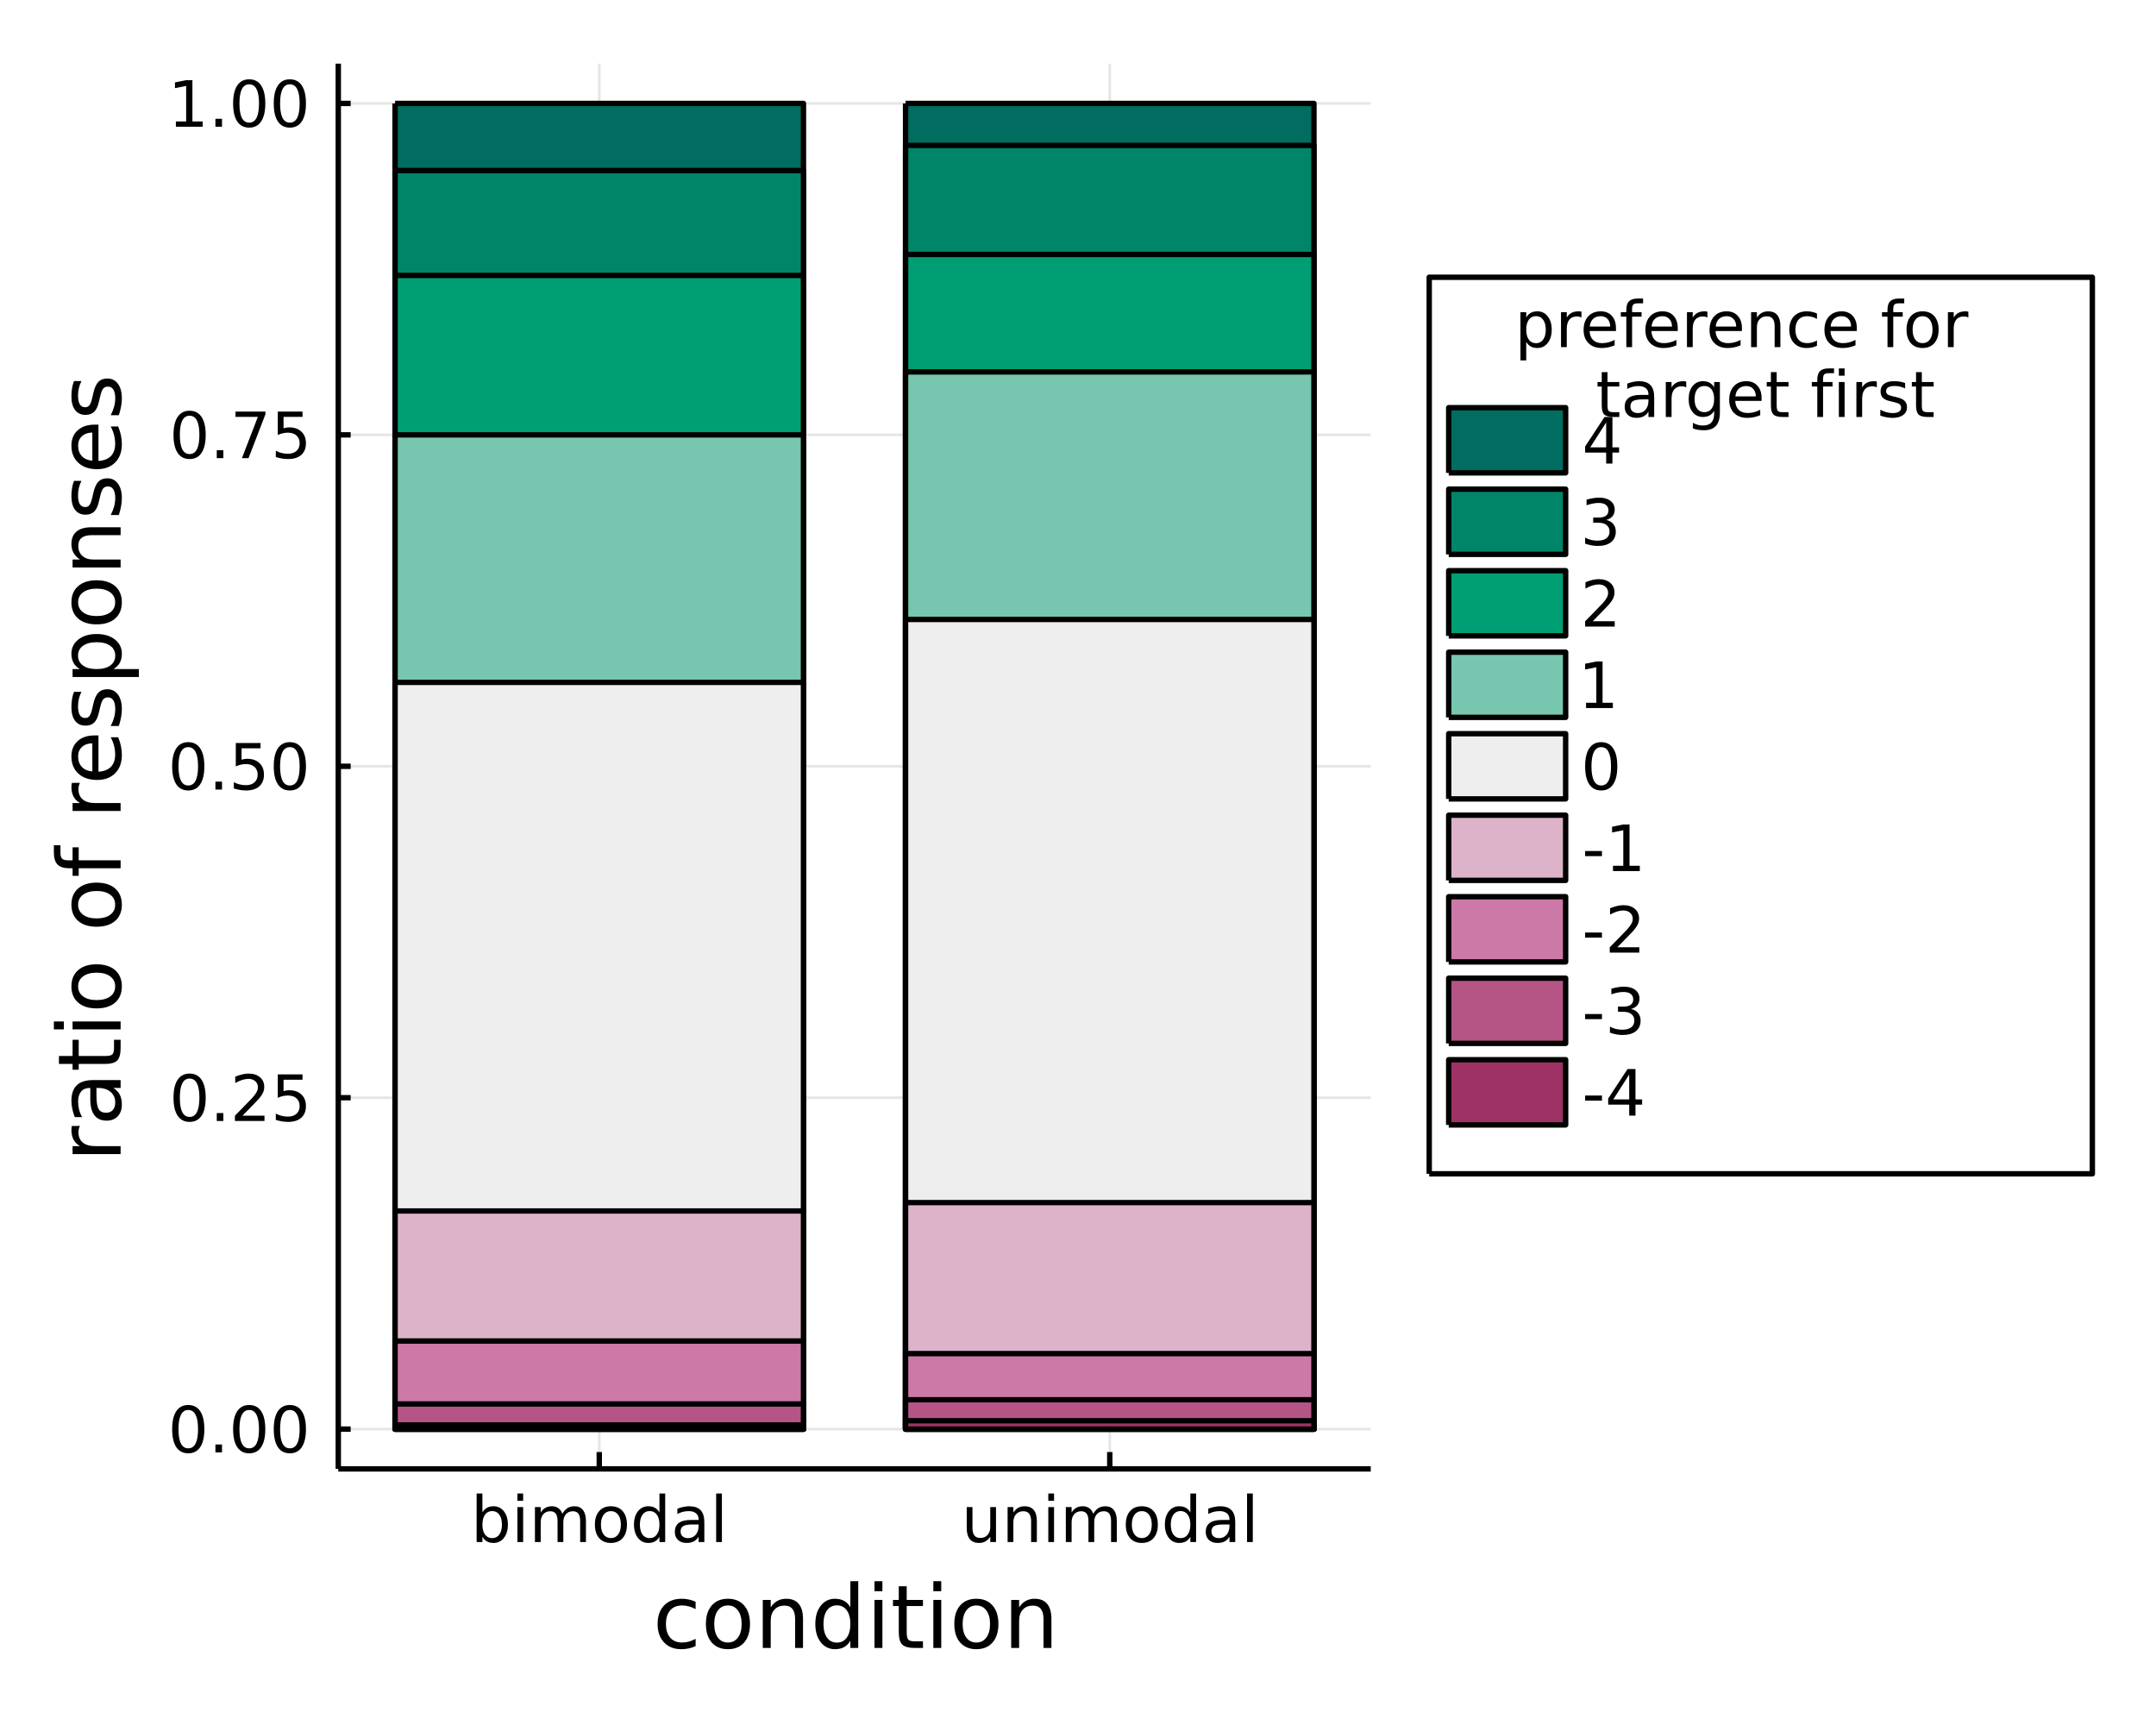 <?xml version="1.0" encoding="utf-8"?>
<svg xmlns="http://www.w3.org/2000/svg" xmlns:xlink="http://www.w3.org/1999/xlink" width="400" height="320" viewBox="0 0 1600 1280">
<rect x="0" y="0" width="1600" height="1280" fill="#333333" stroke="none"/>
<defs>
  <clipPath id="clip620">
    <rect x="0" y="0" width="1600" height="1280"/>
  </clipPath>
</defs>
<path clip-path="url(#clip620)" d="
M0 1280 L1600 1280 L1600 0 L0 0  Z
  " fill="#ffffff" fill-rule="evenodd" fill-opacity="1"/>
<defs>
  <clipPath id="clip621">
    <rect x="320" y="0" width="1121" height="1121"/>
  </clipPath>
</defs>
<path clip-path="url(#clip620)" d="
M251.046 1089.96 L1017.26 1089.96 L1017.26 47.244 L251.046 47.244  Z
  " fill="#ffffff" fill-rule="evenodd" fill-opacity="1"/>
<defs>
  <clipPath id="clip622">
    <rect x="251" y="47" width="767" height="1044"/>
  </clipPath>
</defs>
<polyline clip-path="url(#clip622)" style="stroke:#000000; stroke-linecap:butt; stroke-linejoin:round; stroke-width:2; stroke-opacity:0.1; fill:none" points="
  444.728,1089.96 444.728,47.244 
  "/>
<polyline clip-path="url(#clip622)" style="stroke:#000000; stroke-linecap:butt; stroke-linejoin:round; stroke-width:2; stroke-opacity:0.1; fill:none" points="
  823.575,1089.96 823.575,47.244 
  "/>
<polyline clip-path="url(#clip620)" style="stroke:#000000; stroke-linecap:butt; stroke-linejoin:round; stroke-width:4; stroke-opacity:1; fill:none" points="
  251.046,1089.96 1017.26,1089.96 
  "/>
<polyline clip-path="url(#clip620)" style="stroke:#000000; stroke-linecap:butt; stroke-linejoin:round; stroke-width:4; stroke-opacity:1; fill:none" points="
  444.728,1089.96 444.728,1077.45 
  "/>
<polyline clip-path="url(#clip620)" style="stroke:#000000; stroke-linecap:butt; stroke-linejoin:round; stroke-width:4; stroke-opacity:1; fill:none" points="
  823.575,1089.96 823.575,1077.45 
  "/>
<path clip-path="url(#clip620)" d="M372.494 1131.3 Q372.494 1126.6 370.55 1123.94 Q368.629 1121.25 365.249 1121.25 Q361.869 1121.25 359.925 1123.94 Q358.004 1126.6 358.004 1131.3 Q358.004 1136 359.925 1138.68 Q361.869 1141.34 365.249 1141.34 Q368.629 1141.34 370.55 1138.68 Q372.494 1136 372.494 1131.3 M358.004 1122.25 Q359.346 1119.93 361.383 1118.82 Q363.443 1117.69 366.291 1117.69 Q371.013 1117.69 373.953 1121.44 Q376.916 1125.19 376.916 1131.3 Q376.916 1137.41 373.953 1141.16 Q371.013 1144.91 366.291 1144.91 Q363.443 1144.91 361.383 1143.8 Q359.346 1142.66 358.004 1140.35 L358.004 1144.24 L353.721 1144.24 L353.721 1108.22 L358.004 1108.22 L358.004 1122.25 Z" fill="#000000" fill-rule="evenodd" fill-opacity="1" /><path clip-path="url(#clip620)" d="M383.976 1118.31 L388.235 1118.31 L388.235 1144.24 L383.976 1144.24 L383.976 1118.31 M383.976 1108.22 L388.235 1108.22 L388.235 1113.61 L383.976 1113.61 L383.976 1108.22 Z" fill="#000000" fill-rule="evenodd" fill-opacity="1" /><path clip-path="url(#clip620)" d="M417.332 1123.29 Q418.929 1120.42 421.151 1119.05 Q423.374 1117.69 426.383 1117.69 Q430.434 1117.69 432.633 1120.53 Q434.832 1123.36 434.832 1128.59 L434.832 1144.24 L430.55 1144.24 L430.55 1128.73 Q430.55 1125 429.23 1123.19 Q427.911 1121.39 425.202 1121.39 Q421.892 1121.39 419.971 1123.59 Q418.05 1125.79 418.05 1129.58 L418.05 1144.24 L413.767 1144.24 L413.767 1128.73 Q413.767 1124.98 412.448 1123.19 Q411.128 1121.39 408.374 1121.39 Q405.11 1121.39 403.189 1123.61 Q401.267 1125.81 401.267 1129.58 L401.267 1144.24 L396.985 1144.24 L396.985 1118.31 L401.267 1118.31 L401.267 1122.34 Q402.726 1119.95 404.763 1118.82 Q406.8 1117.69 409.601 1117.69 Q412.425 1117.69 414.392 1119.12 Q416.383 1120.56 417.332 1123.29 Z" fill="#000000" fill-rule="evenodd" fill-opacity="1" /><path clip-path="url(#clip620)" d="M453.373 1121.3 Q449.948 1121.3 447.957 1123.98 Q445.966 1126.64 445.966 1131.3 Q445.966 1135.95 447.934 1138.63 Q449.924 1141.3 453.373 1141.3 Q456.776 1141.3 458.767 1138.61 Q460.758 1135.93 460.758 1131.3 Q460.758 1126.69 458.767 1124 Q456.776 1121.3 453.373 1121.3 M453.373 1117.69 Q458.929 1117.69 462.1 1121.3 Q465.272 1124.91 465.272 1131.3 Q465.272 1137.66 462.1 1141.3 Q458.929 1144.91 453.373 1144.91 Q447.795 1144.91 444.624 1141.3 Q441.475 1137.66 441.475 1131.3 Q441.475 1124.91 444.624 1121.3 Q447.795 1117.69 453.373 1117.69 Z" fill="#000000" fill-rule="evenodd" fill-opacity="1" /><path clip-path="url(#clip620)" d="M489.392 1122.25 L489.392 1108.22 L493.651 1108.22 L493.651 1144.24 L489.392 1144.24 L489.392 1140.35 Q488.049 1142.66 485.989 1143.8 Q483.952 1144.91 481.082 1144.91 Q476.383 1144.91 473.42 1141.16 Q470.48 1137.41 470.48 1131.3 Q470.48 1125.19 473.42 1121.44 Q476.383 1117.69 481.082 1117.69 Q483.952 1117.69 485.989 1118.82 Q488.049 1119.93 489.392 1122.25 M474.878 1131.3 Q474.878 1136 476.799 1138.68 Q478.744 1141.34 482.123 1141.34 Q485.503 1141.34 487.447 1138.68 Q489.392 1136 489.392 1131.3 Q489.392 1126.6 487.447 1123.94 Q485.503 1121.25 482.123 1121.25 Q478.744 1121.25 476.799 1123.94 Q474.878 1126.6 474.878 1131.3 Z" fill="#000000" fill-rule="evenodd" fill-opacity="1" /><path clip-path="url(#clip620)" d="M514.206 1131.2 Q509.044 1131.2 507.054 1132.38 Q505.063 1133.56 505.063 1136.41 Q505.063 1138.68 506.544 1140.02 Q508.049 1141.34 510.619 1141.34 Q514.16 1141.34 516.29 1138.84 Q518.443 1136.32 518.443 1132.15 L518.443 1131.2 L514.206 1131.2 M522.702 1129.44 L522.702 1144.24 L518.443 1144.24 L518.443 1140.3 Q516.984 1142.66 514.808 1143.8 Q512.632 1144.91 509.484 1144.91 Q505.503 1144.91 503.142 1142.68 Q500.804 1140.44 500.804 1136.69 Q500.804 1132.31 503.72 1130.09 Q506.66 1127.87 512.47 1127.87 L518.443 1127.87 L518.443 1127.45 Q518.443 1124.51 516.498 1122.92 Q514.577 1121.3 511.081 1121.3 Q508.859 1121.3 506.753 1121.83 Q504.646 1122.36 502.702 1123.43 L502.702 1119.49 Q505.04 1118.59 507.239 1118.15 Q509.438 1117.69 511.521 1117.69 Q517.146 1117.69 519.924 1120.6 Q522.702 1123.52 522.702 1129.44 Z" fill="#000000" fill-rule="evenodd" fill-opacity="1" /><path clip-path="url(#clip620)" d="M531.475 1108.22 L535.734 1108.22 L535.734 1144.24 L531.475 1144.24 L531.475 1108.22 Z" fill="#000000" fill-rule="evenodd" fill-opacity="1" /><path clip-path="url(#clip620)" d="M717.429 1134 L717.429 1118.31 L721.688 1118.31 L721.688 1133.84 Q721.688 1137.52 723.124 1139.37 Q724.559 1141.2 727.429 1141.2 Q730.878 1141.2 732.869 1139 Q734.883 1136.81 734.883 1133.01 L734.883 1118.31 L739.142 1118.31 L739.142 1144.24 L734.883 1144.24 L734.883 1140.25 Q733.332 1142.62 731.272 1143.77 Q729.235 1144.91 726.526 1144.91 Q722.059 1144.91 719.744 1142.13 Q717.429 1139.35 717.429 1134 M728.147 1117.69 L728.147 1117.69 Z" fill="#000000" fill-rule="evenodd" fill-opacity="1" /><path clip-path="url(#clip620)" d="M769.466 1128.59 L769.466 1144.24 L765.207 1144.24 L765.207 1128.73 Q765.207 1125.05 763.772 1123.22 Q762.336 1121.39 759.466 1121.39 Q756.017 1121.39 754.026 1123.59 Q752.036 1125.79 752.036 1129.58 L752.036 1144.24 L747.753 1144.24 L747.753 1118.31 L752.036 1118.31 L752.036 1122.34 Q753.563 1120 755.623 1118.84 Q757.707 1117.69 760.415 1117.69 Q764.883 1117.69 767.174 1120.46 Q769.466 1123.22 769.466 1128.59 Z" fill="#000000" fill-rule="evenodd" fill-opacity="1" /><path clip-path="url(#clip620)" d="M777.961 1118.31 L782.221 1118.31 L782.221 1144.24 L777.961 1144.24 L777.961 1118.31 M777.961 1108.22 L782.221 1108.22 L782.221 1113.61 L777.961 1113.61 L777.961 1108.22 Z" fill="#000000" fill-rule="evenodd" fill-opacity="1" /><path clip-path="url(#clip620)" d="M811.318 1123.29 Q812.915 1120.42 815.137 1119.05 Q817.359 1117.69 820.369 1117.69 Q824.419 1117.69 826.618 1120.53 Q828.818 1123.36 828.818 1128.59 L828.818 1144.24 L824.535 1144.24 L824.535 1128.73 Q824.535 1125 823.216 1123.19 Q821.896 1121.39 819.188 1121.39 Q815.878 1121.39 813.957 1123.59 Q812.035 1125.79 812.035 1129.58 L812.035 1144.24 L807.753 1144.24 L807.753 1128.73 Q807.753 1124.98 806.433 1123.19 Q805.114 1121.39 802.359 1121.39 Q799.095 1121.39 797.174 1123.61 Q795.253 1125.81 795.253 1129.58 L795.253 1144.24 L790.971 1144.24 L790.971 1118.31 L795.253 1118.31 L795.253 1122.34 Q796.711 1119.95 798.748 1118.82 Q800.785 1117.69 803.586 1117.69 Q806.41 1117.69 808.378 1119.12 Q810.369 1120.56 811.318 1123.29 Z" fill="#000000" fill-rule="evenodd" fill-opacity="1" /><path clip-path="url(#clip620)" d="M847.359 1121.3 Q843.933 1121.3 841.942 1123.98 Q839.952 1126.64 839.952 1131.3 Q839.952 1135.95 841.919 1138.63 Q843.91 1141.3 847.359 1141.3 Q850.762 1141.3 852.753 1138.61 Q854.743 1135.93 854.743 1131.3 Q854.743 1126.69 852.753 1124 Q850.762 1121.3 847.359 1121.3 M847.359 1117.69 Q852.915 1117.69 856.086 1121.3 Q859.257 1124.91 859.257 1131.3 Q859.257 1137.66 856.086 1141.3 Q852.915 1144.91 847.359 1144.91 Q841.78 1144.91 838.609 1141.3 Q835.461 1137.66 835.461 1131.3 Q835.461 1124.91 838.609 1121.3 Q841.78 1117.69 847.359 1117.69 Z" fill="#000000" fill-rule="evenodd" fill-opacity="1" /><path clip-path="url(#clip620)" d="M883.377 1122.25 L883.377 1108.22 L887.637 1108.22 L887.637 1144.24 L883.377 1144.24 L883.377 1140.35 Q882.035 1142.66 879.975 1143.8 Q877.938 1144.91 875.067 1144.91 Q870.368 1144.91 867.405 1141.16 Q864.465 1137.41 864.465 1131.3 Q864.465 1125.19 867.405 1121.44 Q870.368 1117.69 875.067 1117.69 Q877.938 1117.69 879.975 1118.82 Q882.035 1119.93 883.377 1122.25 M868.864 1131.3 Q868.864 1136 870.785 1138.68 Q872.729 1141.34 876.109 1141.34 Q879.489 1141.34 881.433 1138.68 Q883.377 1136 883.377 1131.3 Q883.377 1126.6 881.433 1123.94 Q879.489 1121.25 876.109 1121.25 Q872.729 1121.25 870.785 1123.94 Q868.864 1126.6 868.864 1131.3 Z" fill="#000000" fill-rule="evenodd" fill-opacity="1" /><path clip-path="url(#clip620)" d="M908.192 1131.2 Q903.03 1131.2 901.039 1132.38 Q899.049 1133.56 899.049 1136.41 Q899.049 1138.68 900.53 1140.02 Q902.035 1141.34 904.604 1141.34 Q908.146 1141.34 910.275 1138.84 Q912.428 1136.32 912.428 1132.15 L912.428 1131.2 L908.192 1131.2 M916.687 1129.44 L916.687 1144.24 L912.428 1144.24 L912.428 1140.3 Q910.97 1142.66 908.794 1143.8 Q906.618 1144.91 903.47 1144.91 Q899.488 1144.91 897.127 1142.68 Q894.789 1140.44 894.789 1136.69 Q894.789 1132.31 897.706 1130.09 Q900.646 1127.87 906.456 1127.87 L912.428 1127.87 L912.428 1127.45 Q912.428 1124.51 910.484 1122.92 Q908.562 1121.3 905.067 1121.3 Q902.845 1121.3 900.738 1121.83 Q898.632 1122.36 896.688 1123.43 L896.688 1119.49 Q899.025 1118.59 901.225 1118.15 Q903.424 1117.69 905.507 1117.69 Q911.132 1117.69 913.91 1120.6 Q916.687 1123.52 916.687 1129.44 Z" fill="#000000" fill-rule="evenodd" fill-opacity="1" /><path clip-path="url(#clip620)" d="M925.461 1108.22 L929.72 1108.22 L929.72 1144.24 L925.461 1144.24 L925.461 1108.22 Z" fill="#000000" fill-rule="evenodd" fill-opacity="1" /><path clip-path="url(#clip620)" d="M516.226 1188.55 L516.226 1194.02 Q513.744 1192.65 511.229 1191.99 Q508.747 1191.29 506.2 1191.29 Q500.503 1191.29 497.352 1194.91 Q494.201 1198.51 494.201 1205.04 Q494.201 1211.56 497.352 1215.19 Q500.503 1218.79 506.2 1218.79 Q508.747 1218.79 511.229 1218.12 Q513.744 1217.42 516.226 1216.05 L516.226 1221.46 Q513.776 1222.61 511.134 1223.18 Q508.524 1223.75 505.564 1223.75 Q497.511 1223.75 492.769 1218.69 Q488.026 1213.63 488.026 1205.04 Q488.026 1196.31 492.801 1191.32 Q497.607 1186.32 505.946 1186.32 Q508.651 1186.32 511.229 1186.89 Q513.807 1187.43 516.226 1188.55 Z" fill="#000000" fill-rule="evenodd" fill-opacity="1" /><path clip-path="url(#clip620)" d="M540.225 1191.29 Q535.514 1191.29 532.777 1194.98 Q530.04 1198.64 530.04 1205.04 Q530.04 1211.43 532.745 1215.13 Q535.483 1218.79 540.225 1218.79 Q544.904 1218.79 547.641 1215.09 Q550.378 1211.4 550.378 1205.04 Q550.378 1198.7 547.641 1195.01 Q544.904 1191.29 540.225 1191.29 M540.225 1186.32 Q547.864 1186.32 552.224 1191.29 Q556.585 1196.25 556.585 1205.04 Q556.585 1213.79 552.224 1218.79 Q547.864 1223.75 540.225 1223.75 Q532.554 1223.75 528.194 1218.79 Q523.865 1213.79 523.865 1205.04 Q523.865 1196.25 528.194 1191.29 Q532.554 1186.32 540.225 1186.32 Z" fill="#000000" fill-rule="evenodd" fill-opacity="1" /><path clip-path="url(#clip620)" d="M595.925 1201.31 L595.925 1222.83 L590.069 1222.83 L590.069 1201.5 Q590.069 1196.44 588.095 1193.93 Q586.122 1191.41 582.175 1191.41 Q577.433 1191.41 574.695 1194.44 Q571.958 1197.46 571.958 1202.68 L571.958 1222.83 L566.07 1222.83 L566.07 1187.18 L571.958 1187.18 L571.958 1192.72 Q574.059 1189.5 576.892 1187.91 Q579.756 1186.32 583.48 1186.32 Q589.623 1186.32 592.774 1190.14 Q595.925 1193.93 595.925 1201.31 Z" fill="#000000" fill-rule="evenodd" fill-opacity="1" /><path clip-path="url(#clip620)" d="M631.064 1192.59 L631.064 1173.3 L636.92 1173.3 L636.92 1222.83 L631.064 1222.83 L631.064 1217.48 Q629.218 1220.66 626.385 1222.22 Q623.584 1223.75 619.637 1223.75 Q613.176 1223.75 609.102 1218.59 Q605.06 1213.44 605.06 1205.04 Q605.06 1196.63 609.102 1191.48 Q613.176 1186.32 619.637 1186.32 Q623.584 1186.32 626.385 1187.88 Q629.218 1189.41 631.064 1192.59 M611.107 1205.04 Q611.107 1211.5 613.749 1215.19 Q616.423 1218.85 621.07 1218.85 Q625.717 1218.85 628.39 1215.19 Q631.064 1211.5 631.064 1205.04 Q631.064 1198.57 628.39 1194.91 Q625.717 1191.22 621.07 1191.22 Q616.423 1191.22 613.749 1194.91 Q611.107 1198.57 611.107 1205.04 Z" fill="#000000" fill-rule="evenodd" fill-opacity="1" /><path clip-path="url(#clip620)" d="M648.983 1187.18 L654.84 1187.18 L654.84 1222.83 L648.983 1222.83 L648.983 1187.18 M648.983 1173.3 L654.84 1173.3 L654.84 1180.72 L648.983 1180.72 L648.983 1173.3 Z" fill="#000000" fill-rule="evenodd" fill-opacity="1" /><path clip-path="url(#clip620)" d="M672.886 1177.06 L672.886 1187.18 L684.949 1187.18 L684.949 1191.73 L672.886 1191.73 L672.886 1211.08 Q672.886 1215.44 674.064 1216.68 Q675.274 1217.93 678.934 1217.93 L684.949 1217.93 L684.949 1222.83 L678.934 1222.83 Q672.154 1222.83 669.576 1220.31 Q666.998 1217.77 666.998 1211.08 L666.998 1191.73 L662.701 1191.73 L662.701 1187.18 L666.998 1187.18 L666.998 1177.06 L672.886 1177.06 Z" fill="#000000" fill-rule="evenodd" fill-opacity="1" /><path clip-path="url(#clip620)" d="M692.652 1187.18 L698.508 1187.18 L698.508 1222.83 L692.652 1222.83 L692.652 1187.18 M692.652 1173.3 L698.508 1173.3 L698.508 1180.72 L692.652 1180.72 L692.652 1173.3 Z" fill="#000000" fill-rule="evenodd" fill-opacity="1" /><path clip-path="url(#clip620)" d="M724.576 1191.29 Q719.865 1191.29 717.128 1194.98 Q714.391 1198.64 714.391 1205.04 Q714.391 1211.43 717.096 1215.13 Q719.834 1218.79 724.576 1218.79 Q729.255 1218.79 731.992 1215.09 Q734.729 1211.4 734.729 1205.04 Q734.729 1198.7 731.992 1195.01 Q729.255 1191.29 724.576 1191.29 M724.576 1186.32 Q732.215 1186.32 736.575 1191.29 Q740.936 1196.25 740.936 1205.04 Q740.936 1213.79 736.575 1218.79 Q732.215 1223.75 724.576 1223.75 Q716.905 1223.75 712.545 1218.79 Q708.216 1213.79 708.216 1205.04 Q708.216 1196.25 712.545 1191.29 Q716.905 1186.32 724.576 1186.32 Z" fill="#000000" fill-rule="evenodd" fill-opacity="1" /><path clip-path="url(#clip620)" d="M780.276 1201.31 L780.276 1222.83 L774.419 1222.83 L774.419 1201.5 Q774.419 1196.44 772.446 1193.93 Q770.473 1191.41 766.526 1191.41 Q761.784 1191.41 759.046 1194.44 Q756.309 1197.46 756.309 1202.68 L756.309 1222.83 L750.421 1222.83 L750.421 1187.18 L756.309 1187.18 L756.309 1192.72 Q758.41 1189.5 761.242 1187.91 Q764.107 1186.32 767.831 1186.32 Q773.974 1186.32 777.125 1190.14 Q780.276 1193.93 780.276 1201.31 Z" fill="#000000" fill-rule="evenodd" fill-opacity="1" /><polyline clip-path="url(#clip622)" style="stroke:#000000; stroke-linecap:butt; stroke-linejoin:round; stroke-width:2; stroke-opacity:0.1; fill:none" points="
  251.046,1060.45 1017.26,1060.45 
  "/>
<polyline clip-path="url(#clip622)" style="stroke:#000000; stroke-linecap:butt; stroke-linejoin:round; stroke-width:2; stroke-opacity:0.1; fill:none" points="
  251.046,814.528 1017.26,814.528 
  "/>
<polyline clip-path="url(#clip622)" style="stroke:#000000; stroke-linecap:butt; stroke-linejoin:round; stroke-width:2; stroke-opacity:0.1; fill:none" points="
  251.046,568.604 1017.26,568.604 
  "/>
<polyline clip-path="url(#clip622)" style="stroke:#000000; stroke-linecap:butt; stroke-linejoin:round; stroke-width:2; stroke-opacity:0.1; fill:none" points="
  251.046,322.679 1017.26,322.679 
  "/>
<polyline clip-path="url(#clip622)" style="stroke:#000000; stroke-linecap:butt; stroke-linejoin:round; stroke-width:2; stroke-opacity:0.1; fill:none" points="
  251.046,76.755 1017.26,76.755 
  "/>
<polyline clip-path="url(#clip620)" style="stroke:#000000; stroke-linecap:butt; stroke-linejoin:round; stroke-width:4; stroke-opacity:1; fill:none" points="
  251.046,1089.96 251.046,47.244 
  "/>
<polyline clip-path="url(#clip620)" style="stroke:#000000; stroke-linecap:butt; stroke-linejoin:round; stroke-width:4; stroke-opacity:1; fill:none" points="
  251.046,1060.45 260.241,1060.45 
  "/>
<polyline clip-path="url(#clip620)" style="stroke:#000000; stroke-linecap:butt; stroke-linejoin:round; stroke-width:4; stroke-opacity:1; fill:none" points="
  251.046,814.528 260.241,814.528 
  "/>
<polyline clip-path="url(#clip620)" style="stroke:#000000; stroke-linecap:butt; stroke-linejoin:round; stroke-width:4; stroke-opacity:1; fill:none" points="
  251.046,568.604 260.241,568.604 
  "/>
<polyline clip-path="url(#clip620)" style="stroke:#000000; stroke-linecap:butt; stroke-linejoin:round; stroke-width:4; stroke-opacity:1; fill:none" points="
  251.046,322.679 260.241,322.679 
  "/>
<polyline clip-path="url(#clip620)" style="stroke:#000000; stroke-linecap:butt; stroke-linejoin:round; stroke-width:4; stroke-opacity:1; fill:none" points="
  251.046,76.755 260.241,76.755 
  "/>
<path clip-path="url(#clip620)" d="M139.709 1046.25 Q136.097 1046.25 134.269 1049.82 Q132.463 1053.36 132.463 1060.49 Q132.463 1067.59 134.269 1071.16 Q136.097 1074.7 139.709 1074.7 Q143.343 1074.7 145.148 1071.16 Q146.977 1067.59 146.977 1060.49 Q146.977 1053.36 145.148 1049.82 Q143.343 1046.25 139.709 1046.25 M139.709 1042.55 Q145.519 1042.55 148.574 1047.15 Q151.653 1051.74 151.653 1060.49 Q151.653 1069.21 148.574 1073.82 Q145.519 1078.4 139.709 1078.4 Q133.898 1078.4 130.82 1073.82 Q127.764 1069.21 127.764 1060.49 Q127.764 1051.74 130.82 1047.15 Q133.898 1042.55 139.709 1042.55 Z" fill="#000000" fill-rule="evenodd" fill-opacity="1" /><path clip-path="url(#clip620)" d="M159.87 1071.85 L164.755 1071.85 L164.755 1077.73 L159.87 1077.73 L159.87 1071.85 Z" fill="#000000" fill-rule="evenodd" fill-opacity="1" /><path clip-path="url(#clip620)" d="M184.94 1046.25 Q181.329 1046.25 179.5 1049.82 Q177.694 1053.36 177.694 1060.49 Q177.694 1067.59 179.5 1071.16 Q181.329 1074.7 184.94 1074.7 Q188.574 1074.7 190.38 1071.16 Q192.208 1067.59 192.208 1060.49 Q192.208 1053.36 190.38 1049.82 Q188.574 1046.25 184.94 1046.25 M184.94 1042.55 Q190.75 1042.55 193.805 1047.15 Q196.884 1051.74 196.884 1060.49 Q196.884 1069.21 193.805 1073.82 Q190.75 1078.4 184.94 1078.4 Q179.13 1078.4 176.051 1073.82 Q172.995 1069.21 172.995 1060.49 Q172.995 1051.74 176.051 1047.15 Q179.13 1042.55 184.94 1042.55 Z" fill="#000000" fill-rule="evenodd" fill-opacity="1" /><path clip-path="url(#clip620)" d="M215.102 1046.25 Q211.491 1046.25 209.662 1049.82 Q207.856 1053.36 207.856 1060.49 Q207.856 1067.59 209.662 1071.16 Q211.491 1074.7 215.102 1074.7 Q218.736 1074.7 220.541 1071.16 Q222.37 1067.59 222.37 1060.49 Q222.37 1053.36 220.541 1049.82 Q218.736 1046.25 215.102 1046.25 M215.102 1042.55 Q220.912 1042.55 223.967 1047.15 Q227.046 1051.74 227.046 1060.49 Q227.046 1069.21 223.967 1073.82 Q220.912 1078.4 215.102 1078.4 Q209.291 1078.4 206.213 1073.82 Q203.157 1069.21 203.157 1060.49 Q203.157 1051.74 206.213 1047.15 Q209.291 1042.55 215.102 1042.55 Z" fill="#000000" fill-rule="evenodd" fill-opacity="1" /><path clip-path="url(#clip620)" d="M140.704 800.327 Q137.093 800.327 135.264 803.892 Q133.459 807.434 133.459 814.563 Q133.459 821.67 135.264 825.234 Q137.093 828.776 140.704 828.776 Q144.338 828.776 146.144 825.234 Q147.972 821.67 147.972 814.563 Q147.972 807.434 146.144 803.892 Q144.338 800.327 140.704 800.327 M140.704 796.623 Q146.514 796.623 149.57 801.23 Q152.648 805.813 152.648 814.563 Q152.648 823.29 149.57 827.896 Q146.514 832.48 140.704 832.48 Q134.894 832.48 131.815 827.896 Q128.76 823.29 128.76 814.563 Q128.76 805.813 131.815 801.23 Q134.894 796.623 140.704 796.623 Z" fill="#000000" fill-rule="evenodd" fill-opacity="1" /><path clip-path="url(#clip620)" d="M160.866 825.929 L165.75 825.929 L165.75 831.808 L160.866 831.808 L160.866 825.929 Z" fill="#000000" fill-rule="evenodd" fill-opacity="1" /><path clip-path="url(#clip620)" d="M179.963 827.873 L196.282 827.873 L196.282 831.808 L174.338 831.808 L174.338 827.873 Q177 825.119 181.583 820.489 Q186.19 815.836 187.37 814.494 Q189.616 811.971 190.495 810.234 Q191.398 808.475 191.398 806.785 Q191.398 804.031 189.454 802.295 Q187.532 800.559 184.431 800.559 Q182.231 800.559 179.778 801.322 Q177.347 802.086 174.569 803.637 L174.569 798.915 Q177.394 797.781 179.847 797.202 Q182.301 796.623 184.338 796.623 Q189.708 796.623 192.903 799.309 Q196.097 801.994 196.097 806.484 Q196.097 808.614 195.287 810.535 Q194.5 812.434 192.393 815.026 Q191.815 815.697 188.713 818.915 Q185.611 822.109 179.963 827.873 Z" fill="#000000" fill-rule="evenodd" fill-opacity="1" /><path clip-path="url(#clip620)" d="M206.143 797.248 L224.5 797.248 L224.5 801.184 L210.426 801.184 L210.426 809.656 Q211.444 809.309 212.463 809.147 Q213.481 808.961 214.5 808.961 Q220.287 808.961 223.666 812.133 Q227.046 815.304 227.046 820.721 Q227.046 826.299 223.574 829.401 Q220.102 832.48 213.782 832.48 Q211.606 832.48 209.338 832.109 Q207.092 831.739 204.685 830.998 L204.685 826.299 Q206.768 827.433 208.991 827.989 Q211.213 828.545 213.69 828.545 Q217.694 828.545 220.032 826.438 Q222.37 824.332 222.37 820.721 Q222.37 817.109 220.032 815.003 Q217.694 812.897 213.69 812.897 Q211.815 812.897 209.94 813.313 Q208.088 813.73 206.143 814.609 L206.143 797.248 Z" fill="#000000" fill-rule="evenodd" fill-opacity="1" /><path clip-path="url(#clip620)" d="M139.709 554.403 Q136.097 554.403 134.269 557.967 Q132.463 561.509 132.463 568.639 Q132.463 575.745 134.269 579.31 Q136.097 582.852 139.709 582.852 Q143.343 582.852 145.148 579.31 Q146.977 575.745 146.977 568.639 Q146.977 561.509 145.148 557.967 Q143.343 554.403 139.709 554.403 M139.709 550.699 Q145.519 550.699 148.574 555.305 Q151.653 559.889 151.653 568.639 Q151.653 577.365 148.574 581.972 Q145.519 586.555 139.709 586.555 Q133.898 586.555 130.82 581.972 Q127.764 577.365 127.764 568.639 Q127.764 559.889 130.82 555.305 Q133.898 550.699 139.709 550.699 Z" fill="#000000" fill-rule="evenodd" fill-opacity="1" /><path clip-path="url(#clip620)" d="M159.87 580.004 L164.755 580.004 L164.755 585.884 L159.87 585.884 L159.87 580.004 Z" fill="#000000" fill-rule="evenodd" fill-opacity="1" /><path clip-path="url(#clip620)" d="M174.986 551.324 L193.343 551.324 L193.343 555.259 L179.269 555.259 L179.269 563.731 Q180.287 563.384 181.306 563.222 Q182.324 563.037 183.343 563.037 Q189.13 563.037 192.509 566.208 Q195.889 569.379 195.889 574.796 Q195.889 580.375 192.417 583.477 Q188.944 586.555 182.625 586.555 Q180.449 586.555 178.181 586.185 Q175.935 585.815 173.528 585.074 L173.528 580.375 Q175.611 581.509 177.833 582.065 Q180.056 582.62 182.532 582.62 Q186.537 582.62 188.875 580.514 Q191.213 578.407 191.213 574.796 Q191.213 571.185 188.875 569.079 Q186.537 566.972 182.532 566.972 Q180.657 566.972 178.782 567.389 Q176.931 567.805 174.986 568.685 L174.986 551.324 Z" fill="#000000" fill-rule="evenodd" fill-opacity="1" /><path clip-path="url(#clip620)" d="M215.102 554.403 Q211.491 554.403 209.662 557.967 Q207.856 561.509 207.856 568.639 Q207.856 575.745 209.662 579.31 Q211.491 582.852 215.102 582.852 Q218.736 582.852 220.541 579.31 Q222.37 575.745 222.37 568.639 Q222.37 561.509 220.541 557.967 Q218.736 554.403 215.102 554.403 M215.102 550.699 Q220.912 550.699 223.967 555.305 Q227.046 559.889 227.046 568.639 Q227.046 577.365 223.967 581.972 Q220.912 586.555 215.102 586.555 Q209.291 586.555 206.213 581.972 Q203.157 577.365 203.157 568.639 Q203.157 559.889 206.213 555.305 Q209.291 550.699 215.102 550.699 Z" fill="#000000" fill-rule="evenodd" fill-opacity="1" /><path clip-path="url(#clip620)" d="M140.704 308.478 Q137.093 308.478 135.264 312.043 Q133.459 315.585 133.459 322.714 Q133.459 329.821 135.264 333.385 Q137.093 336.927 140.704 336.927 Q144.338 336.927 146.144 333.385 Q147.972 329.821 147.972 322.714 Q147.972 315.585 146.144 312.043 Q144.338 308.478 140.704 308.478 M140.704 304.775 Q146.514 304.775 149.57 309.381 Q152.648 313.964 152.648 322.714 Q152.648 331.441 149.57 336.047 Q146.514 340.631 140.704 340.631 Q134.894 340.631 131.815 336.047 Q128.76 331.441 128.76 322.714 Q128.76 313.964 131.815 309.381 Q134.894 304.775 140.704 304.775 Z" fill="#000000" fill-rule="evenodd" fill-opacity="1" /><path clip-path="url(#clip620)" d="M160.866 334.08 L165.75 334.08 L165.75 339.959 L160.866 339.959 L160.866 334.08 Z" fill="#000000" fill-rule="evenodd" fill-opacity="1" /><path clip-path="url(#clip620)" d="M174.755 305.399 L196.977 305.399 L196.977 307.39 L184.431 339.959 L179.546 339.959 L191.352 309.335 L174.755 309.335 L174.755 305.399 Z" fill="#000000" fill-rule="evenodd" fill-opacity="1" /><path clip-path="url(#clip620)" d="M206.143 305.399 L224.5 305.399 L224.5 309.335 L210.426 309.335 L210.426 317.807 Q211.444 317.46 212.463 317.298 Q213.481 317.112 214.5 317.112 Q220.287 317.112 223.666 320.284 Q227.046 323.455 227.046 328.872 Q227.046 334.45 223.574 337.552 Q220.102 340.631 213.782 340.631 Q211.606 340.631 209.338 340.26 Q207.092 339.89 204.685 339.149 L204.685 334.45 Q206.768 335.585 208.991 336.14 Q211.213 336.696 213.69 336.696 Q217.694 336.696 220.032 334.589 Q222.37 332.483 222.37 328.872 Q222.37 325.261 220.032 323.154 Q217.694 321.048 213.69 321.048 Q211.815 321.048 209.94 321.464 Q208.088 321.881 206.143 322.761 L206.143 305.399 Z" fill="#000000" fill-rule="evenodd" fill-opacity="1" /><path clip-path="url(#clip620)" d="M130.519 90.1 L138.158 90.1 L138.158 63.734 L129.847 65.401 L129.847 61.142 L138.111 59.475 L142.787 59.475 L142.787 90.1 L150.426 90.1 L150.426 94.035 L130.519 94.035 L130.519 90.1 Z" fill="#000000" fill-rule="evenodd" fill-opacity="1" /><path clip-path="url(#clip620)" d="M159.87 88.155 L164.755 88.155 L164.755 94.035 L159.87 94.035 L159.87 88.155 Z" fill="#000000" fill-rule="evenodd" fill-opacity="1" /><path clip-path="url(#clip620)" d="M184.94 62.554 Q181.329 62.554 179.5 66.118 Q177.694 69.66 177.694 76.79 Q177.694 83.896 179.5 87.461 Q181.329 91.003 184.94 91.003 Q188.574 91.003 190.38 87.461 Q192.208 83.896 192.208 76.79 Q192.208 69.66 190.38 66.118 Q188.574 62.554 184.94 62.554 M184.94 58.85 Q190.75 58.85 193.805 63.456 Q196.884 68.04 196.884 76.79 Q196.884 85.517 193.805 90.123 Q190.75 94.706 184.94 94.706 Q179.13 94.706 176.051 90.123 Q172.995 85.517 172.995 76.79 Q172.995 68.04 176.051 63.456 Q179.13 58.85 184.94 58.85 Z" fill="#000000" fill-rule="evenodd" fill-opacity="1" /><path clip-path="url(#clip620)" d="M215.102 62.554 Q211.491 62.554 209.662 66.118 Q207.856 69.66 207.856 76.79 Q207.856 83.896 209.662 87.461 Q211.491 91.003 215.102 91.003 Q218.736 91.003 220.541 87.461 Q222.37 83.896 222.37 76.79 Q222.37 69.66 220.541 66.118 Q218.736 62.554 215.102 62.554 M215.102 58.85 Q220.912 58.85 223.967 63.456 Q227.046 68.04 227.046 76.79 Q227.046 85.517 223.967 90.123 Q220.912 94.706 215.102 94.706 Q209.291 94.706 206.213 90.123 Q203.157 85.517 203.157 76.79 Q203.157 68.04 206.213 63.456 Q209.291 58.85 215.102 58.85 Z" fill="#000000" fill-rule="evenodd" fill-opacity="1" /><path clip-path="url(#clip620)" d="M59.335 835.47 Q58.762 836.457 58.507 837.635 Q58.221 838.78 58.221 840.181 Q58.221 845.146 61.467 847.82 Q64.682 850.462 70.729 850.462 L89.508 850.462 L89.508 856.35 L53.86 856.35 L53.86 850.462 L59.398 850.462 Q56.152 848.615 54.592 845.655 Q53.001 842.695 53.001 838.462 Q53.001 837.857 53.096 837.125 Q53.16 836.393 53.319 835.502 L59.335 835.47 Z" fill="#000000" fill-rule="evenodd" fill-opacity="1" /><path clip-path="url(#clip620)" d="M71.589 813.127 Q71.589 820.224 73.212 822.962 Q74.835 825.699 78.75 825.699 Q81.869 825.699 83.715 823.662 Q85.53 821.593 85.53 818.06 Q85.53 813.19 82.092 810.262 Q78.623 807.302 72.894 807.302 L71.589 807.302 L71.589 813.127 M69.17 801.446 L89.508 801.446 L89.508 807.302 L84.097 807.302 Q87.344 809.307 88.903 812.299 Q90.431 815.291 90.431 819.62 Q90.431 825.094 87.376 828.341 Q84.288 831.555 79.132 831.555 Q73.117 831.555 70.061 827.545 Q67.005 823.503 67.005 815.514 L67.005 807.302 L66.433 807.302 Q62.39 807.302 60.194 809.976 Q57.966 812.617 57.966 817.424 Q57.966 820.479 58.698 823.375 Q59.43 826.272 60.894 828.945 L55.483 828.945 Q54.242 825.731 53.637 822.707 Q53.001 819.683 53.001 816.819 Q53.001 809.084 57.011 805.265 Q61.022 801.446 69.17 801.446 Z" fill="#000000" fill-rule="evenodd" fill-opacity="1" /><path clip-path="url(#clip620)" d="M43.739 783.59 L53.86 783.59 L53.86 771.527 L58.412 771.527 L58.412 783.59 L77.763 783.59 Q82.124 783.59 83.365 782.412 Q84.607 781.203 84.607 777.542 L84.607 771.527 L89.508 771.527 L89.508 777.542 Q89.508 784.322 86.994 786.9 Q84.447 789.478 77.763 789.478 L58.412 789.478 L58.412 793.775 L53.86 793.775 L53.86 789.478 L43.739 789.478 L43.739 783.59 Z" fill="#000000" fill-rule="evenodd" fill-opacity="1" /><path clip-path="url(#clip620)" d="M53.86 763.824 L53.86 757.968 L89.508 757.968 L89.508 763.824 L53.86 763.824 M39.983 763.824 L39.983 757.968 L47.399 757.968 L47.399 763.824 L39.983 763.824 Z" fill="#000000" fill-rule="evenodd" fill-opacity="1" /><path clip-path="url(#clip620)" d="M57.966 731.9 Q57.966 736.611 61.658 739.348 Q65.319 742.085 71.716 742.085 Q78.114 742.085 81.806 739.38 Q85.466 736.643 85.466 731.9 Q85.466 727.221 81.774 724.484 Q78.082 721.747 71.716 721.747 Q65.382 721.747 61.69 724.484 Q57.966 727.221 57.966 731.9 M53.001 731.9 Q53.001 724.261 57.966 719.901 Q62.931 715.54 71.716 715.54 Q80.469 715.54 85.466 719.901 Q90.431 724.261 90.431 731.9 Q90.431 739.571 85.466 743.931 Q80.469 748.26 71.716 748.26 Q62.931 748.26 57.966 743.931 Q53.001 739.571 53.001 731.9 Z" fill="#000000" fill-rule="evenodd" fill-opacity="1" /><path clip-path="url(#clip620)" d="M57.966 671.299 Q57.966 676.009 61.658 678.747 Q65.319 681.484 71.716 681.484 Q78.114 681.484 81.806 678.778 Q85.466 676.041 85.466 671.299 Q85.466 666.62 81.774 663.883 Q78.082 661.145 71.716 661.145 Q65.382 661.145 61.69 663.883 Q57.966 666.62 57.966 671.299 M53.001 671.299 Q53.001 663.66 57.966 659.299 Q62.931 654.939 71.716 654.939 Q80.469 654.939 85.466 659.299 Q90.431 663.66 90.431 671.299 Q90.431 678.969 85.466 683.33 Q80.469 687.659 71.716 687.659 Q62.931 687.659 57.966 683.33 Q53.001 678.969 53.001 671.299 Z" fill="#000000" fill-rule="evenodd" fill-opacity="1" /><path clip-path="url(#clip620)" d="M39.983 627.184 L44.853 627.184 L44.853 632.786 Q44.853 635.937 46.126 637.179 Q47.399 638.388 50.709 638.388 L53.86 638.388 L53.86 628.744 L58.412 628.744 L58.412 638.388 L89.508 638.388 L89.508 644.276 L58.412 644.276 L58.412 649.878 L53.86 649.878 L53.86 644.276 L51.378 644.276 Q45.426 644.276 42.72 641.507 Q39.983 638.738 39.983 632.723 L39.983 627.184 Z" fill="#000000" fill-rule="evenodd" fill-opacity="1" /><path clip-path="url(#clip620)" d="M59.335 580.906 Q58.762 581.892 58.507 583.07 Q58.221 584.216 58.221 585.616 Q58.221 590.582 61.467 593.255 Q64.682 595.897 70.729 595.897 L89.508 595.897 L89.508 601.785 L53.86 601.785 L53.86 595.897 L59.398 595.897 Q56.152 594.051 54.592 591.091 Q53.001 588.131 53.001 583.898 Q53.001 583.293 53.096 582.561 Q53.16 581.829 53.319 580.938 L59.335 580.906 Z" fill="#000000" fill-rule="evenodd" fill-opacity="1" /><path clip-path="url(#clip620)" d="M70.22 545.703 L73.085 545.703 L73.085 572.63 Q79.132 572.248 82.315 569.002 Q85.466 565.723 85.466 559.899 Q85.466 556.525 84.638 553.374 Q83.811 550.191 82.156 547.072 L87.694 547.072 Q89.031 550.223 89.731 553.533 Q90.431 556.843 90.431 560.249 Q90.431 568.779 85.466 573.776 Q80.501 578.741 72.034 578.741 Q63.281 578.741 58.157 574.031 Q53.001 569.288 53.001 561.267 Q53.001 554.074 57.648 549.905 Q62.263 545.703 70.22 545.703 M68.501 551.56 Q63.695 551.623 60.831 554.265 Q57.966 556.875 57.966 561.204 Q57.966 566.105 60.735 569.065 Q63.504 571.994 68.533 572.439 L68.501 551.56 Z" fill="#000000" fill-rule="evenodd" fill-opacity="1" /><path clip-path="url(#clip620)" d="M54.91 513.366 L60.449 513.366 Q59.176 515.848 58.539 518.522 Q57.902 521.195 57.902 524.06 Q57.902 528.42 59.239 530.617 Q60.576 532.781 63.25 532.781 Q65.287 532.781 66.464 531.221 Q67.61 529.662 68.66 524.951 L69.106 522.946 Q70.443 516.708 72.894 514.098 Q75.313 511.456 79.673 511.456 Q84.638 511.456 87.535 515.403 Q90.431 519.317 90.431 526.192 Q90.431 529.057 89.858 532.176 Q89.317 535.264 88.203 538.701 L82.156 538.701 Q83.843 535.455 84.702 532.304 Q85.53 529.153 85.53 526.065 Q85.53 521.927 84.129 519.699 Q82.697 517.471 80.119 517.471 Q77.732 517.471 76.459 519.095 Q75.185 520.686 74.008 526.129 L73.53 528.166 Q72.384 533.608 70.029 536.027 Q67.642 538.446 63.504 538.446 Q58.475 538.446 55.738 534.882 Q53.001 531.317 53.001 524.76 Q53.001 521.514 53.478 518.649 Q53.956 515.785 54.91 513.366 Z" fill="#000000" fill-rule="evenodd" fill-opacity="1" /><path clip-path="url(#clip620)" d="M84.161 496.465 L103.067 496.465 L103.067 502.353 L53.86 502.353 L53.86 496.465 L59.271 496.465 Q56.088 494.619 54.56 491.818 Q53.001 488.985 53.001 485.07 Q53.001 478.577 58.157 474.535 Q63.313 470.461 71.716 470.461 Q80.119 470.461 85.275 474.535 Q90.431 478.577 90.431 485.07 Q90.431 488.985 88.903 491.818 Q87.344 494.619 84.161 496.465 M71.716 476.54 Q65.255 476.54 61.594 479.214 Q57.902 481.855 57.902 486.502 Q57.902 491.149 61.594 493.823 Q65.255 496.465 71.716 496.465 Q78.177 496.465 81.869 493.823 Q85.53 491.149 85.53 486.502 Q85.53 481.855 81.869 479.214 Q78.177 476.54 71.716 476.54 Z" fill="#000000" fill-rule="evenodd" fill-opacity="1" /><path clip-path="url(#clip620)" d="M57.966 446.939 Q57.966 451.65 61.658 454.387 Q65.319 457.125 71.716 457.125 Q78.114 457.125 81.806 454.419 Q85.466 451.682 85.466 446.939 Q85.466 442.261 81.774 439.523 Q78.082 436.786 71.716 436.786 Q65.382 436.786 61.69 439.523 Q57.966 442.261 57.966 446.939 M53.001 446.939 Q53.001 439.301 57.966 434.94 Q62.931 430.58 71.716 430.58 Q80.469 430.58 85.466 434.94 Q90.431 439.301 90.431 446.939 Q90.431 454.61 85.466 458.971 Q80.469 463.299 71.716 463.299 Q62.931 463.299 57.966 458.971 Q53.001 454.61 53.001 446.939 Z" fill="#000000" fill-rule="evenodd" fill-opacity="1" /><path clip-path="url(#clip620)" d="M67.992 391.239 L89.508 391.239 L89.508 397.096 L68.183 397.096 Q63.122 397.096 60.608 399.069 Q58.093 401.043 58.093 404.989 Q58.093 409.732 61.117 412.469 Q64.141 415.206 69.361 415.206 L89.508 415.206 L89.508 421.095 L53.86 421.095 L53.86 415.206 L59.398 415.206 Q56.184 413.106 54.592 410.273 Q53.001 407.408 53.001 403.684 Q53.001 397.542 56.82 394.39 Q60.608 391.239 67.992 391.239 Z" fill="#000000" fill-rule="evenodd" fill-opacity="1" /><path clip-path="url(#clip620)" d="M54.91 356.833 L60.449 356.833 Q59.176 359.315 58.539 361.989 Q57.902 364.663 57.902 367.527 Q57.902 371.888 59.239 374.084 Q60.576 376.248 63.25 376.248 Q65.287 376.248 66.464 374.689 Q67.61 373.129 68.66 368.418 L69.106 366.413 Q70.443 360.175 72.894 357.565 Q75.313 354.923 79.673 354.923 Q84.638 354.923 87.535 358.87 Q90.431 362.785 90.431 369.66 Q90.431 372.524 89.858 375.643 Q89.317 378.731 88.203 382.168 L82.156 382.168 Q83.843 378.922 84.702 375.771 Q85.53 372.62 85.53 369.532 Q85.53 365.395 84.129 363.167 Q82.697 360.939 80.119 360.939 Q77.732 360.939 76.459 362.562 Q75.185 364.153 74.008 369.596 L73.53 371.633 Q72.384 377.076 70.029 379.495 Q67.642 381.914 63.504 381.914 Q58.475 381.914 55.738 378.349 Q53.001 374.784 53.001 368.227 Q53.001 364.981 53.478 362.116 Q53.956 359.252 54.91 356.833 Z" fill="#000000" fill-rule="evenodd" fill-opacity="1" /><path clip-path="url(#clip620)" d="M70.22 315.106 L73.085 315.106 L73.085 342.033 Q79.132 341.651 82.315 338.404 Q85.466 335.126 85.466 329.301 Q85.466 325.927 84.638 322.776 Q83.811 319.593 82.156 316.474 L87.694 316.474 Q89.031 319.625 89.731 322.935 Q90.431 326.246 90.431 329.651 Q90.431 338.181 85.466 343.178 Q80.501 348.144 72.034 348.144 Q63.281 348.144 58.157 343.433 Q53.001 338.691 53.001 330.67 Q53.001 323.477 57.648 319.307 Q62.263 315.106 70.22 315.106 M68.501 320.962 Q63.695 321.026 60.831 323.667 Q57.966 326.277 57.966 330.606 Q57.966 335.508 60.735 338.468 Q63.504 341.396 68.533 341.842 L68.501 320.962 Z" fill="#000000" fill-rule="evenodd" fill-opacity="1" /><path clip-path="url(#clip620)" d="M54.91 282.768 L60.449 282.768 Q59.176 285.25 58.539 287.924 Q57.902 290.598 57.902 293.462 Q57.902 297.823 59.239 300.019 Q60.576 302.183 63.25 302.183 Q65.287 302.183 66.464 300.624 Q67.61 299.064 68.66 294.353 L69.106 292.348 Q70.443 286.11 72.894 283.5 Q75.313 280.858 79.673 280.858 Q84.638 280.858 87.535 284.805 Q90.431 288.72 90.431 295.595 Q90.431 298.459 89.858 301.578 Q89.317 304.666 88.203 308.103 L82.156 308.103 Q83.843 304.857 84.702 301.706 Q85.53 298.555 85.53 295.467 Q85.53 291.33 84.129 289.102 Q82.697 286.874 80.119 286.874 Q77.732 286.874 76.459 288.497 Q75.185 290.088 74.008 295.531 L73.53 297.568 Q72.384 303.011 70.029 305.43 Q67.642 307.849 63.504 307.849 Q58.475 307.849 55.738 304.284 Q53.001 300.719 53.001 294.162 Q53.001 290.916 53.478 288.051 Q53.956 285.187 54.91 282.768 Z" fill="#000000" fill-rule="evenodd" fill-opacity="1" /><path clip-path="url(#clip622)" d="
M293.189 76.755 L293.189 1060.45 L596.266 1060.45 L596.266 76.755 L293.189 76.755 L293.189 76.755  Z
  " fill="#006d60" fill-rule="evenodd" fill-opacity="1"/>
<polyline clip-path="url(#clip622)" style="stroke:#000000; stroke-linecap:butt; stroke-linejoin:round; stroke-width:4; stroke-opacity:1; fill:none" points="
  293.189,76.755 293.189,1060.45 596.266,1060.45 596.266,76.755 293.189,76.755 
  "/>
<path clip-path="url(#clip622)" d="
M672.036 76.755 L672.036 1060.45 L975.113 1060.45 L975.113 76.755 L672.036 76.755 L672.036 76.755  Z
  " fill="#006d60" fill-rule="evenodd" fill-opacity="1"/>
<polyline clip-path="url(#clip622)" style="stroke:#000000; stroke-linecap:butt; stroke-linejoin:round; stroke-width:4; stroke-opacity:1; fill:none" points="
  672.036,76.755 672.036,1060.45 975.113,1060.45 975.113,76.755 672.036,76.755 
  "/>
<path clip-path="url(#clip622)" d="
M293.189 126.563 L293.189 1060.45 L596.266 1060.45 L596.266 126.563 L293.189 126.563 L293.189 126.563  Z
  " fill="#008569" fill-rule="evenodd" fill-opacity="1"/>
<polyline clip-path="url(#clip622)" style="stroke:#000000; stroke-linecap:butt; stroke-linejoin:round; stroke-width:4; stroke-opacity:1; fill:none" points="
  293.189,126.563 293.189,1060.45 596.266,1060.45 596.266,126.563 293.189,126.563 
  "/>
<path clip-path="url(#clip622)" d="
M672.036 107.885 L672.036 1060.45 L975.113 1060.45 L975.113 107.885 L672.036 107.885 L672.036 107.885  Z
  " fill="#008569" fill-rule="evenodd" fill-opacity="1"/>
<polyline clip-path="url(#clip622)" style="stroke:#000000; stroke-linecap:butt; stroke-linejoin:round; stroke-width:4; stroke-opacity:1; fill:none" points="
  672.036,107.885 672.036,1060.45 975.113,1060.45 975.113,107.885 672.036,107.885 
  "/>
<path clip-path="url(#clip622)" d="
M293.189 204.387 L293.189 1060.45 L596.266 1060.45 L596.266 204.387 L293.189 204.387 L293.189 204.387  Z
  " fill="#009e73" fill-rule="evenodd" fill-opacity="1"/>
<polyline clip-path="url(#clip622)" style="stroke:#000000; stroke-linecap:butt; stroke-linejoin:round; stroke-width:4; stroke-opacity:1; fill:none" points="
  293.189,204.387 293.189,1060.45 596.266,1060.45 596.266,204.387 293.189,204.387 
  "/>
<path clip-path="url(#clip622)" d="
M672.036 188.822 L672.036 1060.45 L975.113 1060.45 L975.113 188.822 L672.036 188.822 L672.036 188.822  Z
  " fill="#009e73" fill-rule="evenodd" fill-opacity="1"/>
<polyline clip-path="url(#clip622)" style="stroke:#000000; stroke-linecap:butt; stroke-linejoin:round; stroke-width:4; stroke-opacity:1; fill:none" points="
  672.036,188.822 672.036,1060.45 975.113,1060.45 975.113,188.822 672.036,188.822 
  "/>
<path clip-path="url(#clip622)" d="
M293.189 322.679 L293.189 1060.45 L596.266 1060.45 L596.266 322.679 L293.189 322.679 L293.189 322.679  Z
  " fill="#77c6b0" fill-rule="evenodd" fill-opacity="1"/>
<polyline clip-path="url(#clip622)" style="stroke:#000000; stroke-linecap:butt; stroke-linejoin:round; stroke-width:4; stroke-opacity:1; fill:none" points="
  293.189,322.679 293.189,1060.45 596.266,1060.45 596.266,322.679 293.189,322.679 
  "/>
<path clip-path="url(#clip622)" d="
M672.036 275.985 L672.036 1060.45 L975.113 1060.45 L975.113 275.985 L672.036 275.985 L672.036 275.985  Z
  " fill="#77c6b0" fill-rule="evenodd" fill-opacity="1"/>
<polyline clip-path="url(#clip622)" style="stroke:#000000; stroke-linecap:butt; stroke-linejoin:round; stroke-width:4; stroke-opacity:1; fill:none" points="
  672.036,275.985 672.036,1060.45 975.113,1060.45 975.113,275.985 672.036,275.985 
  "/>
<path clip-path="url(#clip622)" d="
M293.189 506.345 L293.189 1060.45 L596.266 1060.45 L596.266 506.345 L293.189 506.345 L293.189 506.345  Z
  " fill="#eeeeee" fill-rule="evenodd" fill-opacity="1"/>
<polyline clip-path="url(#clip622)" style="stroke:#000000; stroke-linecap:butt; stroke-linejoin:round; stroke-width:4; stroke-opacity:1; fill:none" points="
  293.189,506.345 293.189,1060.45 596.266,1060.45 596.266,506.345 293.189,506.345 
  "/>
<path clip-path="url(#clip622)" d="
M672.036 459.65 L672.036 1060.45 L975.113 1060.45 L975.113 459.65 L672.036 459.65 L672.036 459.65  Z
  " fill="#eeeeee" fill-rule="evenodd" fill-opacity="1"/>
<polyline clip-path="url(#clip622)" style="stroke:#000000; stroke-linecap:butt; stroke-linejoin:round; stroke-width:4; stroke-opacity:1; fill:none" points="
  672.036,459.65 672.036,1060.45 975.113,1060.45 975.113,459.65 672.036,459.65 
  "/>
<path clip-path="url(#clip622)" d="
M293.189 898.579 L293.189 1060.45 L596.266 1060.45 L596.266 898.579 L293.189 898.579 L293.189 898.579  Z
  " fill="#ddb3ca" fill-rule="evenodd" fill-opacity="1"/>
<polyline clip-path="url(#clip622)" style="stroke:#000000; stroke-linecap:butt; stroke-linejoin:round; stroke-width:4; stroke-opacity:1; fill:none" points="
  293.189,898.579 293.189,1060.45 596.266,1060.45 596.266,898.579 293.189,898.579 
  "/>
<path clip-path="url(#clip622)" d="
M672.036 892.353 L672.036 1060.45 L975.113 1060.45 L975.113 892.353 L672.036 892.353 L672.036 892.353  Z
  " fill="#ddb3ca" fill-rule="evenodd" fill-opacity="1"/>
<polyline clip-path="url(#clip622)" style="stroke:#000000; stroke-linecap:butt; stroke-linejoin:round; stroke-width:4; stroke-opacity:1; fill:none" points="
  672.036,892.353 672.036,1060.45 975.113,1060.45 975.113,892.353 672.036,892.353 
  "/>
<path clip-path="url(#clip622)" d="
M293.189 995.081 L293.189 1060.45 L596.266 1060.45 L596.266 995.081 L293.189 995.081 L293.189 995.081  Z
  " fill="#cc79a7" fill-rule="evenodd" fill-opacity="1"/>
<polyline clip-path="url(#clip622)" style="stroke:#000000; stroke-linecap:butt; stroke-linejoin:round; stroke-width:4; stroke-opacity:1; fill:none" points="
  293.189,995.081 293.189,1060.45 596.266,1060.45 596.266,995.081 293.189,995.081 
  "/>
<path clip-path="url(#clip622)" d="
M672.036 1004.42 L672.036 1060.45 L975.113 1060.45 L975.113 1004.42 L672.036 1004.42 L672.036 1004.42  Z
  " fill="#cc79a7" fill-rule="evenodd" fill-opacity="1"/>
<polyline clip-path="url(#clip622)" style="stroke:#000000; stroke-linecap:butt; stroke-linejoin:round; stroke-width:4; stroke-opacity:1; fill:none" points="
  672.036,1004.42 672.036,1060.45 975.113,1060.45 975.113,1004.42 672.036,1004.42 
  "/>
<path clip-path="url(#clip622)" d="
M293.189 1041.78 L293.189 1060.45 L596.266 1060.45 L596.266 1041.78 L293.189 1041.78 L293.189 1041.78  Z
  " fill="#b55585" fill-rule="evenodd" fill-opacity="1"/>
<polyline clip-path="url(#clip622)" style="stroke:#000000; stroke-linecap:butt; stroke-linejoin:round; stroke-width:4; stroke-opacity:1; fill:none" points="
  293.189,1041.78 293.189,1060.45 596.266,1060.45 596.266,1041.78 293.189,1041.78 
  "/>
<path clip-path="url(#clip622)" d="
M672.036 1038.66 L672.036 1060.45 L975.113 1060.45 L975.113 1038.66 L672.036 1038.66 L672.036 1038.66  Z
  " fill="#b55585" fill-rule="evenodd" fill-opacity="1"/>
<polyline clip-path="url(#clip622)" style="stroke:#000000; stroke-linecap:butt; stroke-linejoin:round; stroke-width:4; stroke-opacity:1; fill:none" points="
  672.036,1038.66 672.036,1060.45 975.113,1060.45 975.113,1038.66 672.036,1038.66 
  "/>
<path clip-path="url(#clip622)" d="
M293.189 1057.34 L293.189 1060.45 L596.266 1060.45 L596.266 1057.34 L293.189 1057.34 L293.189 1057.34  Z
  " fill="#9e3264" fill-rule="evenodd" fill-opacity="1"/>
<polyline clip-path="url(#clip622)" style="stroke:#000000; stroke-linecap:butt; stroke-linejoin:round; stroke-width:4; stroke-opacity:1; fill:none" points="
  293.189,1057.34 293.189,1060.45 596.266,1060.45 596.266,1057.34 293.189,1057.34 
  "/>
<path clip-path="url(#clip622)" d="
M672.036 1054.23 L672.036 1060.45 L975.113 1060.45 L975.113 1054.23 L672.036 1054.23 L672.036 1054.23  Z
  " fill="#9e3264" fill-rule="evenodd" fill-opacity="1"/>
<polyline clip-path="url(#clip622)" style="stroke:#000000; stroke-linecap:butt; stroke-linejoin:round; stroke-width:4; stroke-opacity:1; fill:none" points="
  672.036,1054.23 672.036,1060.45 975.113,1060.45 975.113,1054.23 672.036,1054.23 
  "/>
<path clip-path="url(#clip620)" d="
M1060.65 871.004 L1552.76 871.004 L1552.76 205.724 L1060.65 205.724  Z
  " fill="#ffffff" fill-rule="evenodd" fill-opacity="1"/>
<polyline clip-path="url(#clip620)" style="stroke:#000000; stroke-linecap:butt; stroke-linejoin:round; stroke-width:4; stroke-opacity:1; fill:none" points="
  1060.65,871.004 1552.76,871.004 1552.76,205.724 1060.65,205.724 1060.65,871.004 
  "/>
<path clip-path="url(#clip620)" d="M1132.64 253.675 L1132.64 267.425 L1128.35 267.425 L1128.35 231.638 L1132.64 231.638 L1132.64 235.573 Q1133.98 233.259 1136.02 232.147 Q1138.08 231.013 1140.92 231.013 Q1145.65 231.013 1148.59 234.763 Q1151.55 238.513 1151.55 244.624 Q1151.55 250.735 1148.59 254.485 Q1145.65 258.235 1140.92 258.235 Q1138.08 258.235 1136.02 257.124 Q1133.98 255.99 1132.64 253.675 M1147.13 244.624 Q1147.13 239.925 1145.18 237.263 Q1143.26 234.578 1139.88 234.578 Q1136.5 234.578 1134.56 237.263 Q1132.64 239.925 1132.64 244.624 Q1132.64 249.323 1134.56 252.008 Q1136.5 254.67 1139.88 254.67 Q1143.26 254.67 1145.18 252.008 Q1147.13 249.323 1147.13 244.624 Z" fill="#000000" fill-rule="evenodd" fill-opacity="1" /><path clip-path="url(#clip620)" d="M1173.63 235.62 Q1172.91 235.203 1172.06 235.018 Q1171.22 234.809 1170.21 234.809 Q1166.59 234.809 1164.65 237.171 Q1162.73 239.509 1162.73 243.907 L1162.73 257.564 L1158.45 257.564 L1158.45 231.638 L1162.73 231.638 L1162.73 235.666 Q1164.07 233.305 1166.22 232.171 Q1168.38 231.013 1171.46 231.013 Q1171.9 231.013 1172.43 231.083 Q1172.96 231.129 1173.61 231.245 L1173.63 235.62 Z" fill="#000000" fill-rule="evenodd" fill-opacity="1" /><path clip-path="url(#clip620)" d="M1199.23 243.536 L1199.23 245.62 L1179.65 245.62 Q1179.93 250.018 1182.29 252.333 Q1184.67 254.624 1188.91 254.624 Q1191.36 254.624 1193.65 254.022 Q1195.97 253.42 1198.24 252.217 L1198.24 256.245 Q1195.95 257.217 1193.54 257.726 Q1191.13 258.235 1188.65 258.235 Q1182.45 258.235 1178.82 254.624 Q1175.21 251.013 1175.21 244.856 Q1175.21 238.49 1178.63 234.763 Q1182.08 231.013 1187.91 231.013 Q1193.15 231.013 1196.18 234.393 Q1199.23 237.749 1199.23 243.536 M1194.97 242.286 Q1194.93 238.791 1193.01 236.708 Q1191.11 234.624 1187.96 234.624 Q1184.4 234.624 1182.24 236.638 Q1180.11 238.652 1179.79 242.309 L1194.97 242.286 Z" fill="#000000" fill-rule="evenodd" fill-opacity="1" /><path clip-path="url(#clip620)" d="M1219.35 221.546 L1219.35 225.087 L1215.27 225.087 Q1212.98 225.087 1212.08 226.013 Q1211.2 226.939 1211.2 229.347 L1211.2 231.638 L1218.21 231.638 L1218.21 234.948 L1211.2 234.948 L1211.2 257.564 L1206.92 257.564 L1206.92 234.948 L1202.84 234.948 L1202.84 231.638 L1206.92 231.638 L1206.92 229.833 Q1206.92 225.504 1208.93 223.536 Q1210.95 221.546 1215.32 221.546 L1219.35 221.546 Z" fill="#000000" fill-rule="evenodd" fill-opacity="1" /><path clip-path="url(#clip620)" d="M1245.09 243.536 L1245.09 245.62 L1225.51 245.62 Q1225.78 250.018 1228.15 252.333 Q1230.53 254.624 1234.77 254.624 Q1237.22 254.624 1239.51 254.022 Q1241.83 253.42 1244.09 252.217 L1244.09 256.245 Q1241.8 257.217 1239.4 257.726 Q1236.99 258.235 1234.51 258.235 Q1228.31 258.235 1224.67 254.624 Q1221.06 251.013 1221.06 244.856 Q1221.06 238.49 1224.49 234.763 Q1227.94 231.013 1233.77 231.013 Q1239 231.013 1242.03 234.393 Q1245.09 237.749 1245.09 243.536 M1240.83 242.286 Q1240.78 238.791 1238.86 236.708 Q1236.96 234.624 1233.82 234.624 Q1230.25 234.624 1228.1 236.638 Q1225.97 238.652 1225.65 242.309 L1240.83 242.286 Z" fill="#000000" fill-rule="evenodd" fill-opacity="1" /><path clip-path="url(#clip620)" d="M1267.1 235.62 Q1266.39 235.203 1265.53 235.018 Q1264.7 234.809 1263.68 234.809 Q1260.07 234.809 1258.12 237.171 Q1256.2 239.509 1256.2 243.907 L1256.2 257.564 L1251.92 257.564 L1251.92 231.638 L1256.2 231.638 L1256.2 235.666 Q1257.54 233.305 1259.7 232.171 Q1261.85 231.013 1264.93 231.013 Q1265.37 231.013 1265.9 231.083 Q1266.43 231.129 1267.08 231.245 L1267.1 235.62 Z" fill="#000000" fill-rule="evenodd" fill-opacity="1" /><path clip-path="url(#clip620)" d="M1292.71 243.536 L1292.71 245.62 L1273.12 245.62 Q1273.4 250.018 1275.76 252.333 Q1278.14 254.624 1282.38 254.624 Q1284.83 254.624 1287.13 254.022 Q1289.44 253.42 1291.71 252.217 L1291.71 256.245 Q1289.42 257.217 1287.01 257.726 Q1284.6 258.235 1282.13 258.235 Q1275.92 258.235 1272.29 254.624 Q1268.68 251.013 1268.68 244.856 Q1268.68 238.49 1272.1 234.763 Q1275.55 231.013 1281.39 231.013 Q1286.62 231.013 1289.65 234.393 Q1292.71 237.749 1292.71 243.536 M1288.45 242.286 Q1288.4 238.791 1286.48 236.708 Q1284.58 234.624 1281.43 234.624 Q1277.87 234.624 1275.71 236.638 Q1273.58 238.652 1273.26 242.309 L1288.45 242.286 Z" fill="#000000" fill-rule="evenodd" fill-opacity="1" /><path clip-path="url(#clip620)" d="M1321.25 241.916 L1321.25 257.564 L1316.99 257.564 L1316.99 242.055 Q1316.99 238.374 1315.55 236.546 Q1314.12 234.717 1311.25 234.717 Q1307.8 234.717 1305.81 236.916 Q1303.82 239.115 1303.82 242.911 L1303.82 257.564 L1299.53 257.564 L1299.53 231.638 L1303.82 231.638 L1303.82 235.666 Q1305.34 233.328 1307.4 232.171 Q1309.49 231.013 1312.2 231.013 Q1316.66 231.013 1318.95 233.791 Q1321.25 236.546 1321.25 241.916 Z" fill="#000000" fill-rule="evenodd" fill-opacity="1" /><path clip-path="url(#clip620)" d="M1348.4 232.634 L1348.4 236.615 Q1346.59 235.62 1344.76 235.134 Q1342.96 234.624 1341.11 234.624 Q1336.96 234.624 1334.67 237.263 Q1332.38 239.879 1332.38 244.624 Q1332.38 249.37 1334.67 252.008 Q1336.96 254.624 1341.11 254.624 Q1342.96 254.624 1344.76 254.138 Q1346.59 253.629 1348.4 252.633 L1348.4 256.569 Q1346.62 257.402 1344.7 257.819 Q1342.8 258.235 1340.64 258.235 Q1334.79 258.235 1331.34 254.555 Q1327.89 250.874 1327.89 244.624 Q1327.89 238.282 1331.36 234.647 Q1334.86 231.013 1340.92 231.013 Q1342.89 231.013 1344.76 231.43 Q1346.64 231.823 1348.4 232.634 Z" fill="#000000" fill-rule="evenodd" fill-opacity="1" /><path clip-path="url(#clip620)" d="M1377.98 243.536 L1377.98 245.62 L1358.4 245.62 Q1358.68 250.018 1361.04 252.333 Q1363.42 254.624 1367.66 254.624 Q1370.11 254.624 1372.4 254.022 Q1374.72 253.42 1376.99 252.217 L1376.99 256.245 Q1374.7 257.217 1372.29 257.726 Q1369.88 258.235 1367.4 258.235 Q1361.2 258.235 1357.57 254.624 Q1353.95 251.013 1353.95 244.856 Q1353.95 238.49 1357.38 234.763 Q1360.83 231.013 1366.66 231.013 Q1371.89 231.013 1374.93 234.393 Q1377.98 237.749 1377.98 243.536 M1373.72 242.286 Q1373.68 238.791 1371.76 236.708 Q1369.86 234.624 1366.71 234.624 Q1363.14 234.624 1360.99 236.638 Q1358.86 238.652 1358.54 242.309 L1373.72 242.286 Z" fill="#000000" fill-rule="evenodd" fill-opacity="1" /><path clip-path="url(#clip620)" d="M1413.17 221.546 L1413.17 225.087 L1409.09 225.087 Q1406.8 225.087 1405.9 226.013 Q1405.02 226.939 1405.02 229.347 L1405.02 231.638 L1412.03 231.638 L1412.03 234.948 L1405.02 234.948 L1405.02 257.564 L1400.74 257.564 L1400.74 234.948 L1396.66 234.948 L1396.66 231.638 L1400.74 231.638 L1400.74 229.833 Q1400.74 225.504 1402.75 223.536 Q1404.76 221.546 1409.14 221.546 L1413.17 221.546 Z" fill="#000000" fill-rule="evenodd" fill-opacity="1" /><path clip-path="url(#clip620)" d="M1426.78 234.624 Q1423.35 234.624 1421.36 237.309 Q1419.37 239.971 1419.37 244.624 Q1419.37 249.277 1421.34 251.962 Q1423.33 254.624 1426.78 254.624 Q1430.18 254.624 1432.17 251.939 Q1434.16 249.254 1434.16 244.624 Q1434.16 240.018 1432.17 237.333 Q1430.18 234.624 1426.78 234.624 M1426.78 231.013 Q1432.33 231.013 1435.51 234.624 Q1438.68 238.235 1438.68 244.624 Q1438.68 250.99 1435.51 254.624 Q1432.33 258.235 1426.78 258.235 Q1421.2 258.235 1418.03 254.624 Q1414.88 250.99 1414.88 244.624 Q1414.88 238.235 1418.03 234.624 Q1421.2 231.013 1426.78 231.013 Z" fill="#000000" fill-rule="evenodd" fill-opacity="1" /><path clip-path="url(#clip620)" d="M1460.76 235.62 Q1460.04 235.203 1459.19 235.018 Q1458.35 234.809 1457.33 234.809 Q1453.72 234.809 1451.78 237.171 Q1449.86 239.509 1449.86 243.907 L1449.86 257.564 L1445.57 257.564 L1445.57 231.638 L1449.86 231.638 L1449.86 235.666 Q1451.2 233.305 1453.35 232.171 Q1455.51 231.013 1458.58 231.013 Q1459.02 231.013 1459.56 231.083 Q1460.09 231.129 1460.74 231.245 L1460.76 235.62 Z" fill="#000000" fill-rule="evenodd" fill-opacity="1" /><path clip-path="url(#clip620)" d="M1192.95 276.117 L1192.95 283.478 L1201.72 283.478 L1201.72 286.788 L1192.95 286.788 L1192.95 300.862 Q1192.95 304.034 1193.81 304.936 Q1194.68 305.839 1197.35 305.839 L1201.72 305.839 L1201.72 309.404 L1197.35 309.404 Q1192.42 309.404 1190.54 307.575 Q1188.67 305.723 1188.67 300.862 L1188.67 286.788 L1185.54 286.788 L1185.54 283.478 L1188.67 283.478 L1188.67 276.117 L1192.95 276.117 Z" fill="#000000" fill-rule="evenodd" fill-opacity="1" /><path clip-path="url(#clip620)" d="M1219.11 296.372 Q1213.94 296.372 1211.95 297.552 Q1209.96 298.733 1209.96 301.58 Q1209.96 303.848 1211.44 305.191 Q1212.95 306.51 1215.52 306.51 Q1219.06 306.51 1221.19 304.01 Q1223.34 301.487 1223.34 297.321 L1223.34 296.372 L1219.11 296.372 M1227.6 294.612 L1227.6 309.404 L1223.34 309.404 L1223.34 305.469 Q1221.88 307.83 1219.71 308.964 Q1217.53 310.075 1214.38 310.075 Q1210.4 310.075 1208.04 307.853 Q1205.7 305.608 1205.7 301.858 Q1205.7 297.483 1208.62 295.261 Q1211.56 293.038 1217.37 293.038 L1223.34 293.038 L1223.34 292.622 Q1223.34 289.682 1221.4 288.085 Q1219.48 286.464 1215.98 286.464 Q1213.76 286.464 1211.65 286.997 Q1209.55 287.529 1207.6 288.594 L1207.6 284.659 Q1209.94 283.756 1212.14 283.316 Q1214.34 282.853 1216.42 282.853 Q1222.05 282.853 1224.82 285.77 Q1227.6 288.686 1227.6 294.612 Z" fill="#000000" fill-rule="evenodd" fill-opacity="1" /><path clip-path="url(#clip620)" d="M1251.4 287.46 Q1250.68 287.043 1249.82 286.858 Q1248.99 286.649 1247.97 286.649 Q1244.36 286.649 1242.42 289.011 Q1240.49 291.349 1240.49 295.747 L1240.49 309.404 L1236.21 309.404 L1236.21 283.478 L1240.49 283.478 L1240.49 287.506 Q1241.84 285.145 1243.99 284.011 Q1246.14 282.853 1249.22 282.853 Q1249.66 282.853 1250.19 282.923 Q1250.73 282.969 1251.37 283.085 L1251.4 287.46 Z" fill="#000000" fill-rule="evenodd" fill-opacity="1" /><path clip-path="url(#clip620)" d="M1272.09 296.14 Q1272.09 291.511 1270.17 288.964 Q1268.27 286.418 1264.82 286.418 Q1261.4 286.418 1259.48 288.964 Q1257.58 291.511 1257.58 296.14 Q1257.58 300.747 1259.48 303.293 Q1261.4 305.839 1264.82 305.839 Q1268.27 305.839 1270.17 303.293 Q1272.09 300.747 1272.09 296.14 M1276.35 306.186 Q1276.35 312.807 1273.41 316.024 Q1270.47 319.265 1264.41 319.265 Q1262.16 319.265 1260.17 318.918 Q1258.18 318.594 1256.3 317.899 L1256.3 313.756 Q1258.18 314.774 1260.01 315.26 Q1261.84 315.747 1263.74 315.747 Q1267.93 315.747 1270.01 313.547 Q1272.09 311.372 1272.09 306.95 L1272.09 304.844 Q1270.77 307.135 1268.71 308.27 Q1266.65 309.404 1263.78 309.404 Q1259.01 309.404 1256.1 305.77 Q1253.18 302.135 1253.18 296.14 Q1253.18 290.122 1256.1 286.487 Q1259.01 282.853 1263.78 282.853 Q1266.65 282.853 1268.71 283.987 Q1270.77 285.122 1272.09 287.413 L1272.09 283.478 L1276.35 283.478 L1276.35 306.186 Z" fill="#000000" fill-rule="evenodd" fill-opacity="1" /><path clip-path="url(#clip620)" d="M1307.3 295.376 L1307.3 297.46 L1287.72 297.46 Q1287.99 301.858 1290.36 304.173 Q1292.74 306.464 1296.98 306.464 Q1299.43 306.464 1301.72 305.862 Q1304.04 305.26 1306.3 304.057 L1306.3 308.085 Q1304.01 309.057 1301.61 309.566 Q1299.2 310.075 1296.72 310.075 Q1290.52 310.075 1286.88 306.464 Q1283.27 302.853 1283.27 296.696 Q1283.27 290.33 1286.7 286.603 Q1290.15 282.853 1295.98 282.853 Q1301.21 282.853 1304.24 286.233 Q1307.3 289.589 1307.3 295.376 M1303.04 294.126 Q1302.99 290.631 1301.07 288.548 Q1299.17 286.464 1296.03 286.464 Q1292.46 286.464 1290.31 288.478 Q1288.18 290.492 1287.86 294.149 L1303.04 294.126 Z" fill="#000000" fill-rule="evenodd" fill-opacity="1" /><path clip-path="url(#clip620)" d="M1318.5 276.117 L1318.5 283.478 L1327.28 283.478 L1327.28 286.788 L1318.5 286.788 L1318.5 300.862 Q1318.5 304.034 1319.36 304.936 Q1320.24 305.839 1322.9 305.839 L1327.28 305.839 L1327.28 309.404 L1322.9 309.404 Q1317.97 309.404 1316.1 307.575 Q1314.22 305.723 1314.22 300.862 L1314.22 286.788 L1311.1 286.788 L1311.1 283.478 L1314.22 283.478 L1314.22 276.117 L1318.5 276.117 Z" fill="#000000" fill-rule="evenodd" fill-opacity="1" /><path clip-path="url(#clip620)" d="M1361.07 273.386 L1361.07 276.927 L1357 276.927 Q1354.71 276.927 1353.8 277.853 Q1352.92 278.779 1352.92 281.187 L1352.92 283.478 L1359.94 283.478 L1359.94 286.788 L1352.92 286.788 L1352.92 309.404 L1348.64 309.404 L1348.64 286.788 L1344.57 286.788 L1344.57 283.478 L1348.64 283.478 L1348.64 281.673 Q1348.64 277.344 1350.66 275.376 Q1352.67 273.386 1357.04 273.386 L1361.07 273.386 Z" fill="#000000" fill-rule="evenodd" fill-opacity="1" /><path clip-path="url(#clip620)" d="M1364.64 283.478 L1368.9 283.478 L1368.9 309.404 L1364.64 309.404 L1364.64 283.478 M1364.64 273.386 L1368.9 273.386 L1368.9 278.779 L1364.64 278.779 L1364.64 273.386 Z" fill="#000000" fill-rule="evenodd" fill-opacity="1" /><path clip-path="url(#clip620)" d="M1392.83 287.46 Q1392.11 287.043 1391.26 286.858 Q1390.42 286.649 1389.41 286.649 Q1385.79 286.649 1383.85 289.011 Q1381.93 291.349 1381.93 295.747 L1381.93 309.404 L1377.65 309.404 L1377.65 283.478 L1381.93 283.478 L1381.93 287.506 Q1383.27 285.145 1385.42 284.011 Q1387.58 282.853 1390.66 282.853 Q1391.1 282.853 1391.63 282.923 Q1392.16 282.969 1392.81 283.085 L1392.83 287.46 Z" fill="#000000" fill-rule="evenodd" fill-opacity="1" /><path clip-path="url(#clip620)" d="M1413.83 284.242 L1413.83 288.27 Q1412.02 287.344 1410.08 286.881 Q1408.13 286.418 1406.05 286.418 Q1402.88 286.418 1401.28 287.39 Q1399.71 288.362 1399.71 290.307 Q1399.71 291.788 1400.84 292.645 Q1401.98 293.478 1405.4 294.242 L1406.86 294.566 Q1411.4 295.538 1413.29 297.321 Q1415.22 299.08 1415.22 302.251 Q1415.22 305.862 1412.35 307.969 Q1409.5 310.075 1404.5 310.075 Q1402.42 310.075 1400.15 309.659 Q1397.9 309.265 1395.4 308.455 L1395.4 304.057 Q1397.76 305.284 1400.05 305.909 Q1402.35 306.51 1404.59 306.51 Q1407.6 306.51 1409.22 305.492 Q1410.84 304.45 1410.84 302.575 Q1410.84 300.839 1409.66 299.913 Q1408.5 298.987 1404.54 298.131 L1403.06 297.784 Q1399.1 296.95 1397.35 295.237 Q1395.59 293.501 1395.59 290.492 Q1395.59 286.835 1398.18 284.844 Q1400.77 282.853 1405.54 282.853 Q1407.9 282.853 1409.98 283.2 Q1412.07 283.548 1413.83 284.242 Z" fill="#000000" fill-rule="evenodd" fill-opacity="1" /><path clip-path="url(#clip620)" d="M1426.21 276.117 L1426.21 283.478 L1434.98 283.478 L1434.98 286.788 L1426.21 286.788 L1426.21 300.862 Q1426.21 304.034 1427.07 304.936 Q1427.95 305.839 1430.61 305.839 L1434.98 305.839 L1434.98 309.404 L1430.61 309.404 Q1425.68 309.404 1423.8 307.575 Q1421.93 305.723 1421.93 300.862 L1421.93 286.788 L1418.8 286.788 L1418.8 283.478 L1421.93 283.478 L1421.93 276.117 L1426.21 276.117 Z" fill="#000000" fill-rule="evenodd" fill-opacity="1" /><path clip-path="url(#clip620)" d="
M1075.11 350.876 L1161.89 350.876 L1161.89 302.492 L1075.11 302.492 L1075.11 350.876  Z
  " fill="#006d60" fill-rule="evenodd" fill-opacity="1"/>
<polyline clip-path="url(#clip620)" style="stroke:#000000; stroke-linecap:butt; stroke-linejoin:round; stroke-width:4; stroke-opacity:1; fill:none" points="
  1075.11,350.876 1161.89,350.876 1161.89,302.492 1075.11,302.492 1075.11,350.876 
  "/>
<path clip-path="url(#clip620)" d="M1191.96 313.478 L1180.15 331.927 L1191.96 331.927 L1191.96 313.478 M1190.73 309.404 L1196.61 309.404 L1196.61 331.927 L1201.54 331.927 L1201.54 335.816 L1196.61 335.816 L1196.61 343.964 L1191.96 343.964 L1191.96 335.816 L1176.35 335.816 L1176.35 331.302 L1190.73 309.404 Z" fill="#000000" fill-rule="evenodd" fill-opacity="1" /><path clip-path="url(#clip620)" d="
M1075.11 411.356 L1161.89 411.356 L1161.89 362.972 L1075.11 362.972 L1075.11 411.356  Z
  " fill="#008569" fill-rule="evenodd" fill-opacity="1"/>
<polyline clip-path="url(#clip620)" style="stroke:#000000; stroke-linecap:butt; stroke-linejoin:round; stroke-width:4; stroke-opacity:1; fill:none" points="
  1075.11,411.356 1161.89,411.356 1161.89,362.972 1075.11,362.972 1075.11,411.356 
  "/>
<path clip-path="url(#clip620)" d="M1191.98 385.81 Q1195.34 386.527 1197.21 388.796 Q1199.11 391.064 1199.11 394.398 Q1199.11 399.513 1195.59 402.314 Q1192.07 405.115 1185.59 405.115 Q1183.41 405.115 1181.1 404.675 Q1178.81 404.259 1176.35 403.402 L1176.35 398.888 Q1178.3 400.023 1180.61 400.601 Q1182.93 401.18 1185.45 401.18 Q1189.85 401.18 1192.14 399.444 Q1194.46 397.708 1194.46 394.398 Q1194.46 391.342 1192.3 389.629 Q1190.17 387.893 1186.35 387.893 L1182.33 387.893 L1182.33 384.051 L1186.54 384.051 Q1189.99 384.051 1191.82 382.685 Q1193.65 381.296 1193.65 378.703 Q1193.65 376.041 1191.75 374.629 Q1189.87 373.194 1186.35 373.194 Q1184.43 373.194 1182.23 373.611 Q1180.03 374.027 1177.4 374.907 L1177.4 370.74 Q1180.06 370 1182.37 369.629 Q1184.71 369.259 1186.77 369.259 Q1192.09 369.259 1195.2 371.69 Q1198.3 374.097 1198.3 378.217 Q1198.3 381.088 1196.65 383.078 Q1195.01 385.046 1191.98 385.81 Z" fill="#000000" fill-rule="evenodd" fill-opacity="1" /><path clip-path="url(#clip620)" d="
M1075.11 471.836 L1161.89 471.836 L1161.89 423.452 L1075.11 423.452 L1075.11 471.836  Z
  " fill="#009e73" fill-rule="evenodd" fill-opacity="1"/>
<polyline clip-path="url(#clip620)" style="stroke:#000000; stroke-linecap:butt; stroke-linejoin:round; stroke-width:4; stroke-opacity:1; fill:none" points="
  1075.11,471.836 1161.89,471.836 1161.89,423.452 1075.11,423.452 1075.11,471.836 
  "/>
<path clip-path="url(#clip620)" d="M1181.98 460.989 L1198.3 460.989 L1198.3 464.924 L1176.35 464.924 L1176.35 460.989 Q1179.02 458.234 1183.6 453.605 Q1188.21 448.952 1189.39 447.609 Q1191.63 445.086 1192.51 443.35 Q1193.41 441.591 1193.41 439.901 Q1193.41 437.146 1191.47 435.41 Q1189.55 433.674 1186.45 433.674 Q1184.25 433.674 1181.79 434.438 Q1179.36 435.202 1176.59 436.753 L1176.59 432.031 Q1179.41 430.896 1181.86 430.318 Q1184.32 429.739 1186.35 429.739 Q1191.72 429.739 1194.92 432.424 Q1198.11 435.109 1198.11 439.6 Q1198.11 441.73 1197.3 443.651 Q1196.52 445.549 1194.41 448.142 Q1193.83 448.813 1190.73 452.031 Q1187.63 455.225 1181.98 460.989 Z" fill="#000000" fill-rule="evenodd" fill-opacity="1" /><path clip-path="url(#clip620)" d="
M1075.11 532.316 L1161.89 532.316 L1161.89 483.932 L1075.11 483.932 L1075.11 532.316  Z
  " fill="#77c6b0" fill-rule="evenodd" fill-opacity="1"/>
<polyline clip-path="url(#clip620)" style="stroke:#000000; stroke-linecap:butt; stroke-linejoin:round; stroke-width:4; stroke-opacity:1; fill:none" points="
  1075.11,532.316 1161.89,532.316 1161.89,483.932 1075.11,483.932 1075.11,532.316 
  "/>
<path clip-path="url(#clip620)" d="M1177.03 521.469 L1184.66 521.469 L1184.66 495.103 L1176.35 496.77 L1176.35 492.511 L1184.62 490.844 L1189.29 490.844 L1189.29 521.469 L1196.93 521.469 L1196.93 525.404 L1177.03 525.404 L1177.03 521.469 Z" fill="#000000" fill-rule="evenodd" fill-opacity="1" /><path clip-path="url(#clip620)" d="
M1075.11 592.796 L1161.89 592.796 L1161.89 544.412 L1075.11 544.412 L1075.11 592.796  Z
  " fill="#eeeeee" fill-rule="evenodd" fill-opacity="1"/>
<polyline clip-path="url(#clip620)" style="stroke:#000000; stroke-linecap:butt; stroke-linejoin:round; stroke-width:4; stroke-opacity:1; fill:none" points="
  1075.11,592.796 1161.89,592.796 1161.89,544.412 1075.11,544.412 1075.11,592.796 
  "/>
<path clip-path="url(#clip620)" d="M1188.3 554.403 Q1184.69 554.403 1182.86 557.967 Q1181.05 561.509 1181.05 568.639 Q1181.05 575.745 1182.86 579.31 Q1184.69 582.852 1188.3 582.852 Q1191.93 582.852 1193.74 579.31 Q1195.57 575.745 1195.57 568.639 Q1195.57 561.509 1193.74 557.967 Q1191.93 554.403 1188.3 554.403 M1188.3 550.699 Q1194.11 550.699 1197.16 555.305 Q1200.24 559.889 1200.24 568.639 Q1200.24 577.365 1197.16 581.972 Q1194.11 586.555 1188.3 586.555 Q1182.49 586.555 1179.41 581.972 Q1176.35 577.365 1176.35 568.639 Q1176.35 559.889 1179.41 555.305 Q1182.49 550.699 1188.3 550.699 Z" fill="#000000" fill-rule="evenodd" fill-opacity="1" /><path clip-path="url(#clip620)" d="
M1075.11 653.276 L1161.89 653.276 L1161.89 604.892 L1075.11 604.892 L1075.11 653.276  Z
  " fill="#ddb3ca" fill-rule="evenodd" fill-opacity="1"/>
<polyline clip-path="url(#clip620)" style="stroke:#000000; stroke-linecap:butt; stroke-linejoin:round; stroke-width:4; stroke-opacity:1; fill:none" points="
  1075.11,653.276 1161.89,653.276 1161.89,604.892 1075.11,604.892 1075.11,653.276 
  "/>
<path clip-path="url(#clip620)" d="M1176.35 631.48 L1188.83 631.48 L1188.83 635.276 L1176.35 635.276 L1176.35 631.48 Z" fill="#000000" fill-rule="evenodd" fill-opacity="1" /><path clip-path="url(#clip620)" d="M1197.03 642.429 L1204.66 642.429 L1204.66 616.063 L1196.35 617.73 L1196.35 613.471 L1204.62 611.804 L1209.29 611.804 L1209.29 642.429 L1216.93 642.429 L1216.93 646.364 L1197.03 646.364 L1197.03 642.429 Z" fill="#000000" fill-rule="evenodd" fill-opacity="1" /><path clip-path="url(#clip620)" d="
M1075.11 713.756 L1161.89 713.756 L1161.89 665.372 L1075.11 665.372 L1075.11 713.756  Z
  " fill="#cc79a7" fill-rule="evenodd" fill-opacity="1"/>
<polyline clip-path="url(#clip620)" style="stroke:#000000; stroke-linecap:butt; stroke-linejoin:round; stroke-width:4; stroke-opacity:1; fill:none" points="
  1075.11,713.756 1161.89,713.756 1161.89,665.372 1075.11,665.372 1075.11,713.756 
  "/>
<path clip-path="url(#clip620)" d="M1176.35 691.96 L1188.83 691.96 L1188.83 695.756 L1176.35 695.756 L1176.35 691.96 Z" fill="#000000" fill-rule="evenodd" fill-opacity="1" /><path clip-path="url(#clip620)" d="M1200.24 702.909 L1216.56 702.909 L1216.56 706.844 L1194.62 706.844 L1194.62 702.909 Q1197.28 700.154 1201.86 695.525 Q1206.47 690.872 1207.65 689.529 Q1209.9 687.006 1210.78 685.27 Q1211.68 683.511 1211.68 681.821 Q1211.68 679.066 1209.73 677.33 Q1207.81 675.594 1204.71 675.594 Q1202.51 675.594 1200.06 676.358 Q1197.63 677.122 1194.85 678.673 L1194.85 673.951 Q1197.67 672.816 1200.13 672.238 Q1202.58 671.659 1204.62 671.659 Q1209.99 671.659 1213.18 674.344 Q1216.38 677.029 1216.38 681.52 Q1216.38 683.65 1215.57 685.571 Q1214.78 687.469 1212.67 690.062 Q1212.09 690.733 1208.99 693.951 Q1205.89 697.145 1200.24 702.909 Z" fill="#000000" fill-rule="evenodd" fill-opacity="1" /><path clip-path="url(#clip620)" d="
M1075.11 774.236 L1161.89 774.236 L1161.89 725.852 L1075.11 725.852 L1075.11 774.236  Z
  " fill="#b55585" fill-rule="evenodd" fill-opacity="1"/>
<polyline clip-path="url(#clip620)" style="stroke:#000000; stroke-linecap:butt; stroke-linejoin:round; stroke-width:4; stroke-opacity:1; fill:none" points="
  1075.11,774.236 1161.89,774.236 1161.89,725.852 1075.11,725.852 1075.11,774.236 
  "/>
<path clip-path="url(#clip620)" d="M1176.35 752.44 L1188.83 752.44 L1188.83 756.236 L1176.35 756.236 L1176.35 752.44 Z" fill="#000000" fill-rule="evenodd" fill-opacity="1" /><path clip-path="url(#clip620)" d="M1210.38 748.69 Q1213.74 749.407 1215.61 751.676 Q1217.51 753.944 1217.51 757.278 Q1217.51 762.393 1213.99 765.194 Q1210.47 767.995 1203.99 767.995 Q1201.82 767.995 1199.5 767.555 Q1197.21 767.139 1194.76 766.282 L1194.76 761.768 Q1196.7 762.903 1199.02 763.481 Q1201.33 764.06 1203.85 764.06 Q1208.25 764.06 1210.54 762.324 Q1212.86 760.588 1212.86 757.278 Q1212.86 754.222 1210.71 752.509 Q1208.58 750.773 1204.76 750.773 L1200.73 750.773 L1200.73 746.931 L1204.94 746.931 Q1208.39 746.931 1210.22 745.565 Q1212.05 744.176 1212.05 741.583 Q1212.05 738.921 1210.15 737.509 Q1208.28 736.074 1204.76 736.074 Q1202.84 736.074 1200.64 736.491 Q1198.44 736.907 1195.8 737.787 L1195.8 733.62 Q1198.46 732.88 1200.78 732.509 Q1203.11 732.139 1205.17 732.139 Q1210.5 732.139 1213.6 734.57 Q1216.7 736.977 1216.7 741.097 Q1216.7 743.968 1215.06 745.958 Q1213.41 747.926 1210.38 748.69 Z" fill="#000000" fill-rule="evenodd" fill-opacity="1" /><path clip-path="url(#clip620)" d="
M1075.11 834.716 L1161.89 834.716 L1161.89 786.332 L1075.11 786.332 L1075.11 834.716  Z
  " fill="#9e3264" fill-rule="evenodd" fill-opacity="1"/>
<polyline clip-path="url(#clip620)" style="stroke:#000000; stroke-linecap:butt; stroke-linejoin:round; stroke-width:4; stroke-opacity:1; fill:none" points="
  1075.11,834.716 1161.89,834.716 1161.89,786.332 1075.11,786.332 1075.11,834.716 
  "/>
<path clip-path="url(#clip620)" d="M1176.35 812.92 L1188.83 812.92 L1188.83 816.716 L1176.35 816.716 L1176.35 812.92 Z" fill="#000000" fill-rule="evenodd" fill-opacity="1" /><path clip-path="url(#clip620)" d="M1209.06 797.318 L1197.26 815.767 L1209.06 815.767 L1209.06 797.318 M1207.84 793.244 L1213.71 793.244 L1213.71 815.767 L1218.65 815.767 L1218.65 819.656 L1213.71 819.656 L1213.71 827.804 L1209.06 827.804 L1209.06 819.656 L1193.46 819.656 L1193.46 815.142 L1207.84 793.244 Z" fill="#000000" fill-rule="evenodd" fill-opacity="1" /></svg>
